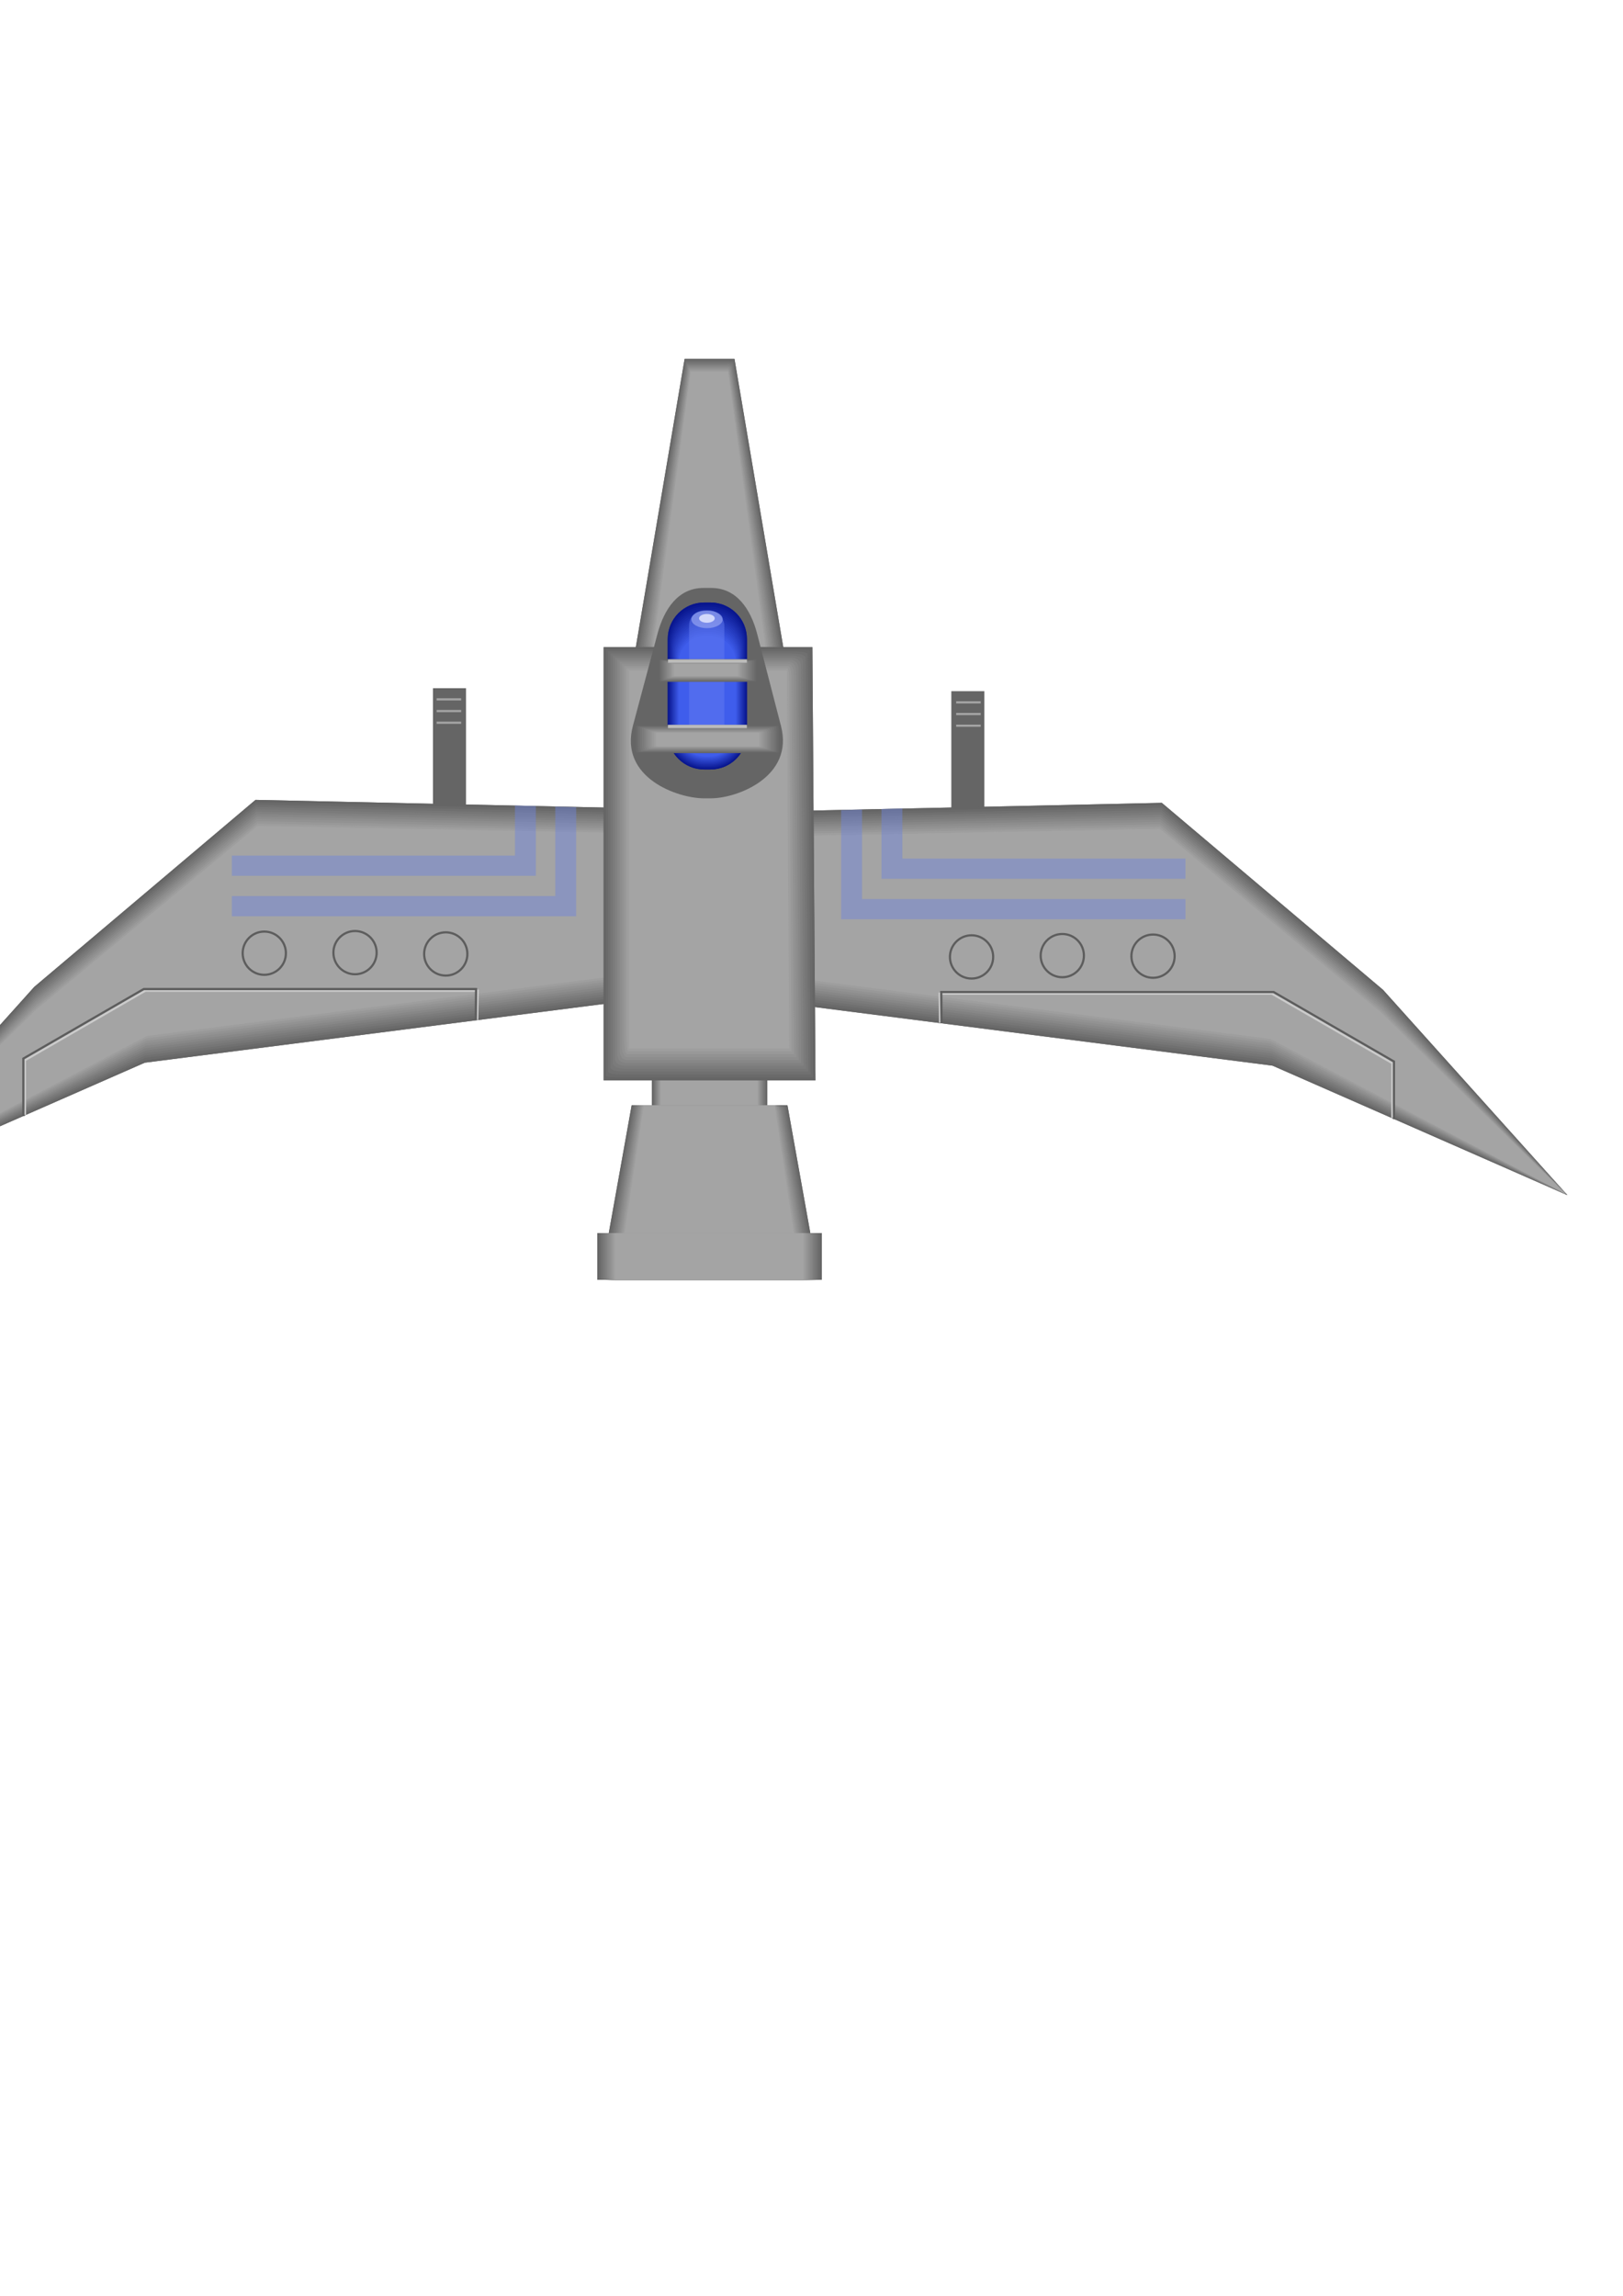 <?xml version="1.0" encoding="UTF-8" standalone="no"?>
<!-- Created with Inkscape (http://www.inkscape.org/) -->

<svg
   xmlns:dc="http://purl.org/dc/elements/1.1/"
   xmlns:cc="http://creativecommons.org/ns#"
   xmlns:rdf="http://www.w3.org/1999/02/22-rdf-syntax-ns#"
   xmlns:svg="http://www.w3.org/2000/svg"
   xmlns="http://www.w3.org/2000/svg"
   xmlns:sodipodi="http://sodipodi.sourceforge.net/DTD/sodipodi-0.dtd"
   xmlns:inkscape="http://www.inkscape.org/namespaces/inkscape"
   width="210mm"
   height="297mm"
   viewBox="0 0 744.094 1052.362"
   id="svg2"
   version="1.1"
   inkscape:version="0.91 r13725"
   sodipodi:docname="Swallow.svg">
  <sodipodi:namedview
     id="base"
     pagecolor="#ffffff"
     bordercolor="#666666"
     borderopacity="1.0"
     inkscape:pageopacity="0.0"
     inkscape:pageshadow="2"
     inkscape:zoom="0.7"
     inkscape:cx="762.92523"
     inkscape:cy="482.22703"
     inkscape:document-units="px"
     inkscape:current-layer="layer1"
     showgrid="false"
     inkscape:window-width="1920"
     inkscape:window-height="1017"
     inkscape:window-x="-8"
     inkscape:window-y="-8"
     inkscape:window-maximized="1" />
  <defs
     id="defs4" />
  <g
     id="layer1"
     inkscape:groupmode="layer"
     inkscape:label="Ebene 1">
    <rect
       style="fill:#656565;fill-opacity:1;stroke:none;stroke-width:1;stroke-miterlimit:4;stroke-dasharray:none;stroke-dashoffset:0;stroke-opacity:1"
       id="rect4239-6"
       width="15.152"
       height="90.914"
       x="-451.3"
       y="316.819"
       ry="0"
       transform="scale(-1,1)" />
    <path
       sodipodi:nodetypes="ccccccc"
       inkscape:connector-curvature="0"
       id="rect4142-2"
       d="m 532.652,368.011 -194.286,4.286 -4.286,84.286 249.334,31.901 135.157,59.331 -84.492,-94.09 z"
       style="fill:#656565;fill-opacity:1;stroke:none;stroke-width:1.875;stroke-miterlimit:4;stroke-dasharray:none;stroke-opacity:1" />
    <g
       transform="matrix(-1,0,0,1,649.795,1.363)"
       id="g5385-6">
      <path
         inkscape:connector-curvature="0"
         id="path5387-7"
         d="m 117.143,366.648 c 0,0 194.286,4.286 194.286,4.286 0,0 4.286,84.286 4.286,84.286 0,0 -249.334,31.901 -249.334,31.901 0,0 -135.157,59.331 -135.157,59.331 0,0 84.492,-94.09 84.492,-94.09 0,0 101.429,-85.714 101.429,-85.714"
         style="opacity:1;fill:#656565;fill-opacity:1;stroke:none;stroke-width:1.875;stroke-miterlimit:4;stroke-dasharray:none;stroke-opacity:1" />
      <path
         inkscape:connector-curvature="0"
         id="path5389-5"
         d="m 117.228,367.735 c 0,0 194.286,4.24 194.286,4.24 0,0 4.286,82.128 4.286,82.128 0,0 -249.334,31.901 -249.334,31.901 0,0 -135.157,60.387 -135.157,60.387 0,0 84.492,-93.079 84.492,-93.079 0,0 101.429,-85.577 101.429,-85.577"
         style="opacity:1;fill:#6a6a6a;fill-opacity:1;stroke:none;stroke-width:1.875;stroke-miterlimit:4;stroke-dasharray:none;stroke-opacity:1" />
      <path
         inkscape:connector-curvature="0"
         id="path5391-1"
         d="m 117.312,368.822 c 0,0 194.286,4.194 194.286,4.194 0,0 4.286,79.97 4.286,79.97 0,0 -249.334,31.901 -249.334,31.901 0,0 -135.157,61.443 -135.157,61.443 0,0 84.492,-92.069 84.492,-92.069 0,0 101.429,-85.439 101.429,-85.439"
         style="opacity:1;fill:#707070;fill-opacity:1;stroke:none;stroke-width:1.875;stroke-miterlimit:4;stroke-dasharray:none;stroke-opacity:1" />
      <path
         inkscape:connector-curvature="0"
         id="path5393-4"
         d="m 117.397,369.91 c 0,0 194.286,4.148 194.286,4.148 0,0 4.286,77.812 4.286,77.812 0,0 -249.334,31.901 -249.334,31.901 0,0 -135.157,62.499 -135.157,62.499 0,0 84.492,-91.059 84.492,-91.059 0,0 101.429,-85.301 101.429,-85.301"
         style="opacity:1;fill:#767676;fill-opacity:1;stroke:none;stroke-width:1.875;stroke-miterlimit:4;stroke-dasharray:none;stroke-opacity:1" />
      <path
         inkscape:connector-curvature="0"
         id="path5395-6"
         d="m 117.481,370.997 c 0,0 194.286,4.102 194.286,4.102 0,0 4.286,75.654 4.286,75.654 0,0 -249.334,31.901 -249.334,31.901 0,0 -135.157,63.555 -135.157,63.555 0,0 84.492,-90.049 84.492,-90.049 0,0 101.429,-85.163 101.429,-85.163"
         style="opacity:1;fill:#7b7b7b;fill-opacity:1;stroke:none;stroke-width:1.875;stroke-miterlimit:4;stroke-dasharray:none;stroke-opacity:1" />
      <path
         inkscape:connector-curvature="0"
         id="path5397-7"
         d="m 117.566,372.084 c 0,0 194.286,4.056 194.286,4.056 0,0 4.286,73.495 4.286,73.495 0,0 -249.334,31.901 -249.334,31.901 0,0 -135.157,64.611 -135.157,64.611 0,0 84.492,-89.039 84.492,-89.039 0,0 101.429,-85.026 101.429,-85.026"
         style="opacity:1;fill:#818181;fill-opacity:1;stroke:none;stroke-width:1.875;stroke-miterlimit:4;stroke-dasharray:none;stroke-opacity:1" />
      <path
         inkscape:connector-curvature="0"
         id="path5399-7"
         d="m 117.651,373.171 c 0,0 194.286,4.01 194.286,4.01 0,0 4.286,71.337 4.286,71.337 0,0 -249.334,31.901 -249.334,31.901 0,0 -135.157,65.668 -135.157,65.668 0,0 84.492,-88.029 84.492,-88.029 0,0 101.429,-84.888 101.429,-84.888"
         style="opacity:1;fill:#878787;fill-opacity:1;stroke:none;stroke-width:1.875;stroke-miterlimit:4;stroke-dasharray:none;stroke-opacity:1" />
      <path
         inkscape:connector-curvature="0"
         id="path5401-2"
         d="m 117.735,374.259 c 0,0 194.286,3.964 194.286,3.964 0,0 4.286,69.179 4.286,69.179 0,0 -249.334,31.901 -249.334,31.901 0,0 -135.157,66.724 -135.157,66.724 0,0 84.492,-87.019 84.492,-87.019 0,0 101.429,-84.75 101.429,-84.75"
         style="opacity:1;fill:#8d8d8d;fill-opacity:1;stroke:none;stroke-width:1.875;stroke-miterlimit:4;stroke-dasharray:none;stroke-opacity:1" />
      <path
         inkscape:connector-curvature="0"
         id="path5403-6"
         d="m 117.82,375.346 c 0,0 194.286,3.918 194.286,3.918 0,0 4.286,67.021 4.286,67.021 0,0 -249.334,31.901 -249.334,31.901 0,0 -135.157,67.78 -135.157,67.78 0,0 84.492,-86.008 84.492,-86.008 0,0 101.429,-84.612 101.429,-84.612"
         style="opacity:1;fill:#929292;fill-opacity:1;stroke:none;stroke-width:1.875;stroke-miterlimit:4;stroke-dasharray:none;stroke-opacity:1" />
      <path
         inkscape:connector-curvature="0"
         id="path5405-4"
         d="m 117.905,376.433 c 0,0 194.286,3.872 194.286,3.872 0,0 4.286,64.863 4.286,64.863 0,0 -249.334,31.901 -249.334,31.901 0,0 -135.157,68.836 -135.157,68.836 0,0 84.492,-84.998 84.492,-84.998 0,0 101.429,-84.475 101.429,-84.475"
         style="opacity:1;fill:#989898;fill-opacity:1;stroke:none;stroke-width:1.875;stroke-miterlimit:4;stroke-dasharray:none;stroke-opacity:1" />
      <path
         inkscape:connector-curvature="0"
         id="path5407-4"
         d="m 117.989,377.521 c 0,0 194.286,3.827 194.286,3.827 0,0 4.286,62.705 4.286,62.705 0,0 -249.334,31.901 -249.334,31.901 0,0 -135.157,69.892 -135.157,69.892 0,0 84.492,-83.988 84.492,-83.988 0,0 101.429,-84.337 101.429,-84.337"
         style="opacity:1;fill:#9e9e9e;fill-opacity:1;stroke:none;stroke-width:1.875;stroke-miterlimit:4;stroke-dasharray:none;stroke-opacity:1" />
      <path
         inkscape:connector-curvature="0"
         id="path5409-0"
         d="m 118.074,378.608 c 0,0 194.286,3.781 194.286,3.781 0,0 4.286,60.547 4.286,60.547 0,0 -249.334,31.901 -249.334,31.901 0,0 -135.157,70.948 -135.157,70.948 0,0 84.492,-82.978 84.492,-82.978 0,0 101.429,-84.199 101.429,-84.199"
         style="opacity:1;fill:#a4a4a4;fill-opacity:1;stroke:none;stroke-width:1.875;stroke-miterlimit:4;stroke-dasharray:none;stroke-opacity:1" />
    </g>
    <path
       sodipodi:nodetypes="ccccccc"
       inkscape:connector-curvature="0"
       id="rect4142-6-9"
       d="m 531.721,379.971 -194.286,3.781 -4.286,60.547 249.334,31.901 135.157,70.948 -84.492,-82.978 z"
       style="fill:#a4a4a4;fill-opacity:1;stroke:none;stroke-width:1.875;stroke-miterlimit:4;stroke-dasharray:none;stroke-opacity:1" />
    <path
       style="fill:none;fill-rule:evenodd;stroke:#cbcbcb;stroke-width:1px;stroke-linecap:butt;stroke-linejoin:miter;stroke-opacity:1"
       d="m 638.346,512.38 0,-25.04 -55.168,-31.851 -152.381,0 0.183,13.343"
       id="path5435-8-3"
       inkscape:connector-curvature="0"
       sodipodi:nodetypes="ccccc" />
    <path
       style="fill:none;fill-rule:evenodd;stroke:#5d5d5d;stroke-width:1px;stroke-linecap:butt;stroke-linejoin:miter;stroke-opacity:1"
       d="m 639.081,513.011 0,-26.429 -55.168,-31.851 -152.374,0 0.112,14.205"
       id="path5435-1"
       inkscape:connector-curvature="0"
       sodipodi:nodetypes="ccccc" />
    <path
       style="fill:#6f85d9;fill-opacity:0.479;stroke:none;stroke-width:1;stroke-miterlimit:4;stroke-dasharray:none;stroke-opacity:1"
       d="m 395.21,371.097 -9.57,0.253 0,50.02 157.859,0 0,-9.268 -148.289,0 z"
       id="rect5458-1"
       inkscape:connector-curvature="0"
       sodipodi:nodetypes="ccccccc" />
    <path
       style="fill:#6f85d9;fill-opacity:0.479;stroke:none;stroke-width:1;stroke-miterlimit:4;stroke-dasharray:none;stroke-opacity:1"
       d="m 413.694,370.58 -9.57,0.253 0,31.985 139.375,0 0,-9.268 -129.805,0 z"
       id="rect5458-5-2"
       inkscape:connector-curvature="0"
       sodipodi:nodetypes="ccccccc" />
    <circle
       style="fill:none;fill-opacity:1;stroke:#5d5d5d;stroke-width:1;stroke-miterlimit:4;stroke-dasharray:none;stroke-opacity:1"
       id="path5476-4-3"
       cx="-445.428"
       cy="438.636"
       r="9.911"
       transform="scale(-1,1)" />
    <circle
       style="fill:none;fill-opacity:1;stroke:#5d5d5d;stroke-width:1;stroke-miterlimit:4;stroke-dasharray:none;stroke-opacity:1"
       id="path5476-4-6-6"
       cx="-487.029"
       cy="438.038"
       r="9.911"
       transform="scale(-1,1)" />
    <circle
       style="fill:none;fill-opacity:1;stroke:#5d5d5d;stroke-width:1;stroke-miterlimit:4;stroke-dasharray:none;stroke-opacity:1"
       id="path5476-4-1-3"
       cx="-528.63"
       cy="438.29"
       r="9.911"
       transform="scale(-1,1)" />
    <path
       id="path4247-38"
       style="fill:none;fill-rule:evenodd;stroke:#a4a4a4;stroke-width:1px;stroke-linecap:butt;stroke-linejoin:miter;stroke-opacity:1"
       d="m 449.616,332.654 -11.25,0 11.25,0 z"
       inkscape:connector-curvature="0" />
    <path
       inkscape:connector-curvature="0"
       id="path4247-3-5"
       style="fill:none;fill-rule:evenodd;stroke:#a4a4a4;stroke-width:1px;stroke-linecap:butt;stroke-linejoin:miter;stroke-opacity:1"
       d="m 449.616,327.297 -11.25,0 11.25,0 z" />
    <path
       inkscape:connector-curvature="0"
       id="path4247-3-9-4"
       style="fill:none;fill-rule:evenodd;stroke:#a4a4a4;stroke-width:1px;stroke-linecap:butt;stroke-linejoin:miter;stroke-opacity:1"
       d="m 449.616,321.94 -11.25,0 11.25,0 z" />
    <path
       style="fill:#656565;fill-opacity:1;stroke:none;stroke-width:1.875;stroke-miterlimit:4;stroke-dasharray:none;stroke-opacity:1"
       d="m 298.877,488.076 52.857,0 0,21.429 -52.857,0 z"
       id="rect4166"
       inkscape:connector-curvature="0" />
    <path
       style="fill:#a4a4a4;fill-opacity:1;stroke:none;stroke-width:1.875;stroke-miterlimit:4;stroke-dasharray:none;stroke-opacity:1"
       d="m 302.932,488.151 44.422,0 0,21.429 -44.422,0 z"
       id="rect4166-2"
       inkscape:connector-curvature="0" />
    <g
       id="g5334">
      <path
         id="path5336"
         d="M298.877 488.076C298.877 488.076 338.147 488.076 348.99 488.076C350.727 488.076 351.734 488.076 351.734 488.076C351.734 488.076 351.734 509.505 351.734 509.505C351.734 509.505 351.734 509.505 351.734 509.505C351.556 509.505 312.443 509.505 301.623 509.505C299.885 509.505 298.877 509.505 298.877 509.505C298.877 509.505 298.877 488.076 298.877 488.076"
         style="opacity:1.0;stroke-opacity:1;fill-opacity:1.0;stroke:none;stroke-dasharray:none;stroke-miterlimit:4;stroke-width:1.875;fill:#656565" />
      <path
         id="path5338"
         d="M299.246 488.083C299.246 488.083 338.984 488.083 348.841 488.083C350.42 488.083 351.336 488.169 351.336 488.304C351.336 488.815 351.336 509.512 351.336 509.512C351.336 509.512 351.336 509.512 351.335 509.512C351.174 509.512 311.579 509.512 301.742 509.512C300.162 509.512 299.246 509.426 299.246 509.291C299.246 508.78 299.246 488.083 299.246 488.083"
         style="opacity:1.0;stroke-opacity:1;fill-opacity:1.0;stroke:none;stroke-dasharray:none;stroke-miterlimit:4;stroke-width:1.875;fill:#6a6a6a" />
      <path
         id="path5340"
         d="M299.614 488.09C299.614 488.09 339.821 488.09 348.692 488.09C350.113 488.09 350.938 488.262 350.938 488.532C350.938 489.553 350.938 509.519 350.938 509.519C350.938 509.519 350.938 509.519 350.937 509.519C350.792 509.519 310.714 509.519 301.861 509.519C300.439 509.519 299.614 509.347 299.614 509.076C299.614 508.055 299.614 488.09 299.614 488.09"
         style="opacity:1.0;stroke-opacity:1;fill-opacity:1.0;stroke:none;stroke-dasharray:none;stroke-miterlimit:4;stroke-width:1.875;fill:#707070" />
      <path
         id="path5342"
         d="M299.983 488.097C299.983 488.097 340.658 488.097 348.544 488.097C349.807 488.097 350.54 488.354 350.54 488.761C350.54 490.292 350.54 509.525 350.54 509.525C350.54 509.525 350.539 509.525 350.539 509.525C350.41 509.525 309.849 509.525 301.98 509.525C300.716 509.525 299.983 509.268 299.983 508.862C299.983 507.331 299.983 488.097 299.983 488.097"
         style="opacity:1.0;stroke-opacity:1;fill-opacity:1.0;stroke:none;stroke-dasharray:none;stroke-miterlimit:4;stroke-width:1.875;fill:#767676" />
      <path
         id="path5344"
         d="M300.352 488.104C300.352 488.104 341.495 488.104 348.395 488.104C349.5 488.104 350.141 488.447 350.141 488.989C350.141 491.03 350.141 509.532 350.141 509.532C350.141 509.532 350.141 509.532 350.141 509.532C350.028 509.532 308.985 509.532 302.099 509.532C300.993 509.532 300.352 509.189 300.352 508.647C300.352 506.606 300.352 488.104 300.352 488.104"
         style="opacity:1.0;stroke-opacity:1;fill-opacity:1.0;stroke:none;stroke-dasharray:none;stroke-miterlimit:4;stroke-width:1.875;fill:#7b7b7b" />
      <path
         id="path5346"
         d="M300.72 488.11C300.72 488.11 342.332 488.11 348.246 488.11C349.194 488.11 349.743 488.539 349.743 489.217C349.743 491.768 349.743 509.539 349.743 509.539C349.743 509.539 349.743 509.539 349.743 509.539C349.646 509.539 308.12 509.539 302.218 509.539C301.27 509.539 300.72 509.11 300.72 508.433C300.72 505.881 300.72 488.11 300.72 488.11"
         style="opacity:1.0;stroke-opacity:1;fill-opacity:1.0;stroke:none;stroke-dasharray:none;stroke-miterlimit:4;stroke-width:1.875;fill:#818181" />
      <path
         id="path5348"
         d="M301.089 488.117C301.089 488.117 343.169 488.117 348.097 488.117C348.887 488.117 349.345 488.632 349.345 489.445C349.345 492.507 349.345 509.546 349.345 509.546C349.345 509.546 349.345 509.546 349.345 509.546C349.264 509.546 307.255 509.546 302.337 509.546C301.547 509.546 301.089 509.031 301.089 508.219C301.089 505.156 301.089 488.117 301.089 488.117"
         style="opacity:1.0;stroke-opacity:1;fill-opacity:1.0;stroke:none;stroke-dasharray:none;stroke-miterlimit:4;stroke-width:1.875;fill:#878787" />
      <path
         id="path5350"
         d="M301.458 488.124C301.458 488.124 344.006 488.124 347.949 488.124C348.58 488.124 348.947 488.724 348.947 489.673C348.947 493.245 348.947 509.553 348.947 509.553C348.947 509.553 348.947 509.553 348.946 509.553C348.882 509.553 306.391 509.553 302.456 509.553C301.824 509.553 301.458 508.953 301.458 508.004C301.458 504.431 301.458 488.124 301.458 488.124"
         style="opacity:1.0;stroke-opacity:1;fill-opacity:1.0;stroke:none;stroke-dasharray:none;stroke-miterlimit:4;stroke-width:1.875;fill:#8d8d8d" />
      <path
         id="path5352"
         d="M301.826 488.131C301.826 488.131 344.843 488.131 347.8 488.131C348.274 488.131 348.548 488.817 348.548 489.901C348.548 493.984 348.548 509.559 348.548 509.559C348.548 509.559 348.548 509.559 348.548 509.559C348.5 509.559 305.526 509.559 302.575 509.559C302.101 509.559 301.826 508.874 301.826 507.79C301.826 503.707 301.826 488.131 301.826 488.131"
         style="opacity:1.0;stroke-opacity:1;fill-opacity:1.0;stroke:none;stroke-dasharray:none;stroke-miterlimit:4;stroke-width:1.875;fill:#929292" />
      <path
         id="path5354"
         d="M302.195 488.138C302.195 488.138 345.68 488.138 347.651 488.138C347.967 488.138 348.15 488.909 348.15 490.129C348.15 494.722 348.15 509.566 348.15 509.566C348.15 509.566 348.15 509.566 348.15 509.566C348.118 509.566 304.661 509.566 302.694 509.566C302.378 509.566 302.195 508.795 302.195 507.575C302.195 502.982 302.195 488.138 302.195 488.138"
         style="opacity:1.0;stroke-opacity:1;fill-opacity:1.0;stroke:none;stroke-dasharray:none;stroke-miterlimit:4;stroke-width:1.875;fill:#989898" />
      <path
         id="path5356"
         d="M302.563 488.144C302.563 488.144 346.517 488.144 347.502 488.144C347.66 488.144 347.752 489.002 347.752 490.357C347.752 495.46 347.752 509.573 347.752 509.573C347.752 509.573 347.752 509.573 347.752 509.573C347.736 509.573 303.797 509.573 302.813 509.573C302.655 509.573 302.563 508.716 302.563 507.361C302.563 502.257 302.563 488.144 302.563 488.144"
         style="opacity:1.0;stroke-opacity:1;fill-opacity:1.0;stroke:none;stroke-dasharray:none;stroke-miterlimit:4;stroke-width:1.875;fill:#9e9e9e" />
      <path
         id="path5358"
         d="M302.932 488.151C302.932 488.151 347.354 488.151 347.354 488.151C347.354 488.151 347.354 489.094 347.354 490.585C347.354 496.199 347.354 509.58 347.354 509.58C347.354 509.58 347.354 509.58 347.354 509.58C347.354 509.58 302.932 509.58 302.932 509.58C302.932 509.58 302.932 508.637 302.932 507.146C302.932 501.532 302.932 488.151 302.932 488.151"
         style="opacity:1.0;stroke-opacity:1;fill-opacity:1.0;stroke:none;stroke-dasharray:none;stroke-miterlimit:4;stroke-width:1.875;fill:#a4a4a4" />
    </g>
    <path
       sodipodi:nodetypes="ccccc"
       inkscape:connector-curvature="0"
       id="rect4168"
       d="m 289.591,506.648 71.429,0 11,61.429 -93.429,0 z"
       style="fill:#656565;fill-opacity:1;stroke:none;stroke-width:1.875;stroke-miterlimit:4;stroke-dasharray:none;stroke-opacity:1" />
    <path
       style="fill:#656565;fill-opacity:1;stroke:none;stroke-width:1.875;stroke-miterlimit:4;stroke-dasharray:none;stroke-opacity:1"
       d="m 273.877,565.219 102.857,0 0,21.429 -102.857,0 z"
       id="rect4170"
       inkscape:connector-curvature="0" />
    <path
       sodipodi:nodetypes="ccccc"
       inkscape:connector-curvature="0"
       id="rect4168-1"
       d="m 295.128,506.723 60.029,0 9.245,61.429 -78.518,0 z"
       style="fill:#a4a4a4;fill-opacity:1;stroke:none;stroke-width:1.875;stroke-miterlimit:4;stroke-dasharray:none;stroke-opacity:1" />
    <path
       style="fill:#a4a4a4;fill-opacity:1;stroke:none;stroke-width:1.875;stroke-miterlimit:4;stroke-dasharray:none;stroke-opacity:1"
       d="m 281.922,565.294 86.442,0 0,21.429 -86.442,0 z"
       id="rect4170-7"
       inkscape:connector-curvature="0" />
    <path
       sodipodi:nodetypes="ccccc"
       inkscape:connector-curvature="0"
       id="rect4163-3"
       d="m 316.628,170.398 17.164,0 17.164,126.071 -51.491,0 z"
       style="fill:#a4a4a4;fill-opacity:1;stroke:none;stroke-width:1.875;stroke-miterlimit:4;stroke-dasharray:none;stroke-opacity:1" />
    <path
       sodipodi:nodetypes="ccccc"
       inkscape:connector-curvature="0"
       id="rect4163"
       d="m 313.877,164.505 22.857,0 22.857,135 -68.571,0 z"
       style="fill:#656565;fill-opacity:1;stroke:none;stroke-width:1.875;stroke-miterlimit:4;stroke-dasharray:none;stroke-opacity:1" />
    <g
       id="g4404">
      <path
         style="opacity:1.0;stroke-opacity:1;fill-opacity:1.0;stroke:none;stroke-dasharray:none;stroke-miterlimit:4;stroke-width:1.875;fill:#656565"
         d="M313.877 164.505C313.877 164.505 326.892 164.505 333.28 164.505C335.358 164.505 336.734 164.505 336.734 164.505C336.734 164.505 359.591 299.505 359.591 299.505C359.591 299.505 358.325 299.505 356.137 299.505C345.387 299.505 312.387 299.505 297.928 299.505C293.67 299.505 291.02 299.505 291.02 299.505C291.02 299.505 313.877 164.505 313.877 164.505"
         id="path4406" />
      <path
         style="opacity:1.0;stroke-opacity:1;fill-opacity:1.0;stroke:none;stroke-dasharray:none;stroke-miterlimit:4;stroke-width:1.875;fill:#6a6a6a"
         d="M314.127 165.041C314.127 165.041 327.519 165.041 333.326 165.041C335.215 165.041 336.48 165.139 336.504 165.316C336.718 166.883 358.556 297.387 358.769 298.954C358.793 299.131 357.655 299.229 355.666 299.229C345.893 299.229 311.212 299.229 298.068 299.229C294.197 299.229 291.815 299.028 291.863 298.678C292.174 296.392 314.127 165.041 314.127 165.041"
         id="path4408" />
      <path
         style="opacity:1.0;stroke-opacity:1;fill-opacity:1.0;stroke:none;stroke-dasharray:none;stroke-miterlimit:4;stroke-width:1.875;fill:#707070"
         d="M314.377 165.576C314.377 165.576 328.146 165.576 333.373 165.576C335.073 165.576 336.226 165.772 336.274 166.127C336.701 169.261 357.52 295.269 357.946 298.402C357.995 298.758 356.985 298.953 355.195 298.953C346.399 298.953 310.038 298.953 298.208 298.953C294.724 298.953 292.61 298.55 292.705 297.852C293.328 293.28 314.377 165.576 314.377 165.576"
         id="path4410" />
      <path
         style="opacity:1.0;stroke-opacity:1;fill-opacity:1.0;stroke:none;stroke-dasharray:none;stroke-miterlimit:4;stroke-width:1.875;fill:#767676"
         d="M314.627 166.112C314.627 166.112 328.774 166.112 333.419 166.112C334.93 166.112 335.972 166.406 336.044 166.938C336.684 171.639 356.484 293.151 357.124 297.851C357.196 298.384 356.315 298.677 354.724 298.677C346.905 298.677 308.863 298.677 298.347 298.677C295.25 298.677 293.405 298.073 293.548 297.025C294.482 290.167 314.627 166.112 314.627 166.112"
         id="path4412" />
      <path
         style="opacity:1.0;stroke-opacity:1;fill-opacity:1.0;stroke:none;stroke-dasharray:none;stroke-miterlimit:4;stroke-width:1.875;fill:#7b7b7b"
         d="M314.877 166.648C314.877 166.648 329.401 166.648 333.466 166.648C334.788 166.648 335.718 167.039 335.814 167.749C336.667 174.016 355.448 291.033 356.301 297.3C356.398 298.01 355.645 298.401 354.253 298.401C347.412 298.401 307.688 298.401 298.487 298.401C295.777 298.401 294.2 297.596 294.39 296.199C295.635 287.054 314.877 166.648 314.877 166.648"
         id="path4414" />
      <path
         style="opacity:1.0;stroke-opacity:1;fill-opacity:1.0;stroke:none;stroke-dasharray:none;stroke-miterlimit:4;stroke-width:1.875;fill:#818181"
         d="M315.128 167.184C315.128 167.184 330.028 167.184 333.513 167.184C334.646 167.184 335.463 167.673 335.584 168.56C336.651 176.394 354.412 288.915 355.479 296.749C355.599 297.636 354.975 298.125 353.782 298.125C347.918 298.125 306.513 298.125 298.627 298.125C296.304 298.125 294.995 297.119 295.233 295.372C296.789 283.942 315.128 167.184 315.128 167.184"
         id="path4416" />
      <path
         style="opacity:1.0;stroke-opacity:1;fill-opacity:1.0;stroke:none;stroke-dasharray:none;stroke-miterlimit:4;stroke-width:1.875;fill:#878787"
         d="M315.378 167.719C315.378 167.719 330.655 167.719 333.559 167.719C334.503 167.719 335.209 168.306 335.354 169.371C336.634 178.772 353.376 286.797 354.656 296.197C354.801 297.262 354.305 297.849 353.311 297.849C348.424 297.849 305.338 297.849 298.766 297.849C296.831 297.849 295.79 296.641 296.076 294.546C297.943 280.829 315.378 167.719 315.378 167.719"
         id="path4418" />
      <path
         style="opacity:1.0;stroke-opacity:1;fill-opacity:1.0;stroke:none;stroke-dasharray:none;stroke-miterlimit:4;stroke-width:1.875;fill:#8d8d8d"
         d="M315.628 168.255C315.628 168.255 331.283 168.255 333.606 168.255C334.361 168.255 334.955 168.94 335.124 170.182C336.617 181.15 352.34 284.679 353.833 295.646C354.003 296.889 353.635 297.573 352.84 297.573C348.93 297.573 304.164 297.573 298.906 297.573C297.357 297.573 296.585 296.164 296.918 293.719C299.097 277.716 315.628 168.255 315.628 168.255"
         id="path4420" />
      <path
         style="opacity:1.0;stroke-opacity:1;fill-opacity:1.0;stroke:none;stroke-dasharray:none;stroke-miterlimit:4;stroke-width:1.875;fill:#929292"
         d="M315.878 168.791C315.878 168.791 331.91 168.791 333.652 168.791C334.219 168.791 334.701 169.573 334.894 170.993C336.601 183.528 351.304 282.561 353.011 295.095C353.204 296.515 352.965 297.297 352.369 297.297C349.437 297.297 302.989 297.297 299.045 297.297C297.884 297.297 297.381 295.687 297.761 292.892C300.251 274.604 315.878 168.791 315.878 168.791"
         id="path4422" />
      <path
         style="opacity:1.0;stroke-opacity:1;fill-opacity:1.0;stroke:none;stroke-dasharray:none;stroke-miterlimit:4;stroke-width:1.875;fill:#989898"
         d="M316.128 169.326C316.128 169.326 332.537 169.326 333.699 169.326C334.076 169.326 334.447 170.207 334.664 171.805C336.584 185.906 350.269 280.443 352.188 294.543C352.406 296.141 352.295 297.021 351.898 297.021C349.943 297.021 301.814 297.021 299.185 297.021C298.411 297.021 298.176 295.209 298.604 292.066C301.405 271.491 316.128 169.326 316.128 169.326"
         id="path4424" />
      <path
         style="opacity:1.0;stroke-opacity:1;fill-opacity:1.0;stroke:none;stroke-dasharray:none;stroke-miterlimit:4;stroke-width:1.875;fill:#9e9e9e"
         d="M316.378 169.862C316.378 169.862 333.165 169.862 333.745 169.862C333.934 169.862 334.192 170.84 334.434 172.616C336.567 188.284 349.233 278.324 351.366 293.992C351.607 295.767 351.625 296.745 351.427 296.745C350.449 296.745 300.639 296.745 299.325 296.745C298.938 296.745 298.971 294.732 299.446 291.239C302.559 268.378 316.378 169.862 316.378 169.862"
         id="path4426" />
      <path
         style="opacity:1.0;stroke-opacity:1;fill-opacity:1.0;stroke:none;stroke-dasharray:none;stroke-miterlimit:4;stroke-width:1.875;fill:#a4a4a4"
         d="M316.628 170.398C316.628 170.398 333.792 170.398 333.792 170.398C333.792 170.398 333.938 171.474 334.204 173.427C336.551 190.661 348.197 276.206 350.543 293.441C350.809 295.394 350.956 296.469 350.956 296.469C350.956 296.469 299.464 296.469 299.464 296.469C299.464 296.469 299.766 294.255 300.289 290.413C303.712 265.265 316.628 170.398 316.628 170.398"
         id="path4428" />
    </g>
    <rect
       style="fill:#656565;fill-opacity:1;stroke:none;stroke-width:1;stroke-miterlimit:4;stroke-dasharray:none;stroke-dashoffset:0;stroke-opacity:1"
       id="rect4239"
       width="15.152"
       height="90.914"
       x="198.495"
       y="315.456"
       ry="0" />
    <path
       sodipodi:nodetypes="ccccccc"
       inkscape:connector-curvature="0"
       id="rect4142"
       d="m 117.143,366.648 194.286,4.286 4.286,84.286 -249.334,31.901 -135.157,59.331 84.492,-94.09 z"
       style="fill:#656565;fill-opacity:1;stroke:none;stroke-width:1.875;stroke-miterlimit:4;stroke-dasharray:none;stroke-opacity:1" />
    <g
       id="g5385">
      <path
         id="path5387"
         d="M117.143 366.648C117.143 366.648 311.429 370.934 311.429 370.934C311.429 370.934 315.714 455.219 315.714 455.219C315.714 455.219 66.38 487.121 66.38 487.121C66.38 487.121 -68.777 546.452 -68.777 546.452C-68.777 546.452 15.714 452.362 15.714 452.362C15.714 452.362 117.143 366.648 117.143 366.648"
         style="opacity:1.0;stroke-opacity:1;fill-opacity:1.0;stroke:none;stroke-dasharray:none;stroke-miterlimit:4;stroke-width:1.875;fill:#656565" />
      <path
         id="path5389"
         d="M117.228 367.735C117.228 367.735 311.513 371.975 311.513 371.975C311.513 371.975 315.799 454.103 315.799 454.103C315.799 454.103 66.464 486.004 66.464 486.004C66.464 486.004 -68.693 546.391 -68.693 546.391C-68.693 546.391 15.799 453.312 15.799 453.312C15.799 453.312 117.228 367.735 117.228 367.735"
         style="opacity:1.0;stroke-opacity:1;fill-opacity:1.0;stroke:none;stroke-dasharray:none;stroke-miterlimit:4;stroke-width:1.875;fill:#6a6a6a" />
      <path
         id="path5391"
         d="M117.312 368.822C117.312 368.822 311.598 373.016 311.598 373.016C311.598 373.016 315.884 452.986 315.884 452.986C315.884 452.986 66.549 484.887 66.549 484.887C66.549 484.887 -68.608 546.331 -68.608 546.331C-68.608 546.331 15.884 454.261 15.884 454.261C15.884 454.261 117.312 368.822 117.312 368.822"
         style="opacity:1.0;stroke-opacity:1;fill-opacity:1.0;stroke:none;stroke-dasharray:none;stroke-miterlimit:4;stroke-width:1.875;fill:#707070" />
      <path
         id="path5393"
         d="M117.397 369.91C117.397 369.91 311.683 374.058 311.683 374.058C311.683 374.058 315.968 451.869 315.968 451.869C315.968 451.869 66.634 483.771 66.634 483.771C66.634 483.771 -68.523 546.27 -68.523 546.27C-68.523 546.27 15.968 455.211 15.968 455.211C15.968 455.211 117.397 369.91 117.397 369.91"
         style="opacity:1.0;stroke-opacity:1;fill-opacity:1.0;stroke:none;stroke-dasharray:none;stroke-miterlimit:4;stroke-width:1.875;fill:#767676" />
      <path
         id="path5395"
         d="M117.481 370.997C117.481 370.997 311.767 375.099 311.767 375.099C311.767 375.099 316.053 450.753 316.053 450.753C316.053 450.753 66.718 482.654 66.718 482.654C66.718 482.654 -68.439 546.209 -68.439 546.209C-68.439 546.209 16.053 456.16 16.053 456.16C16.053 456.16 117.481 370.997 117.481 370.997"
         style="opacity:1.0;stroke-opacity:1;fill-opacity:1.0;stroke:none;stroke-dasharray:none;stroke-miterlimit:4;stroke-width:1.875;fill:#7b7b7b" />
      <path
         id="path5397"
         d="M117.566 372.084C117.566 372.084 311.852 376.14 311.852 376.14C311.852 376.14 316.138 449.636 316.138 449.636C316.138 449.636 66.803 481.537 66.803 481.537C66.803 481.537 -68.354 546.149 -68.354 546.149C-68.354 546.149 16.137 457.11 16.137 457.11C16.137 457.11 117.566 372.084 117.566 372.084"
         style="opacity:1.0;stroke-opacity:1;fill-opacity:1.0;stroke:none;stroke-dasharray:none;stroke-miterlimit:4;stroke-width:1.875;fill:#818181" />
      <path
         id="path5399"
         d="M117.651 373.172C117.651 373.172 311.936 377.182 311.936 377.182C311.936 377.182 316.222 448.519 316.222 448.519C316.222 448.519 66.888 480.42 66.888 480.42C66.888 480.42 -68.269 546.088 -68.269 546.088C-68.269 546.088 16.222 458.059 16.222 458.059C16.222 458.059 117.651 373.172 117.651 373.172"
         style="opacity:1.0;stroke-opacity:1;fill-opacity:1.0;stroke:none;stroke-dasharray:none;stroke-miterlimit:4;stroke-width:1.875;fill:#878787" />
      <path
         id="path5401"
         d="M117.735 374.259C117.735 374.259 312.021 378.223 312.021 378.223C312.021 378.223 316.307 447.402 316.307 447.402C316.307 447.402 66.972 479.304 66.972 479.304C66.972 479.304 -68.185 546.027 -68.185 546.027C-68.185 546.027 16.307 459.009 16.307 459.009C16.307 459.009 117.735 374.259 117.735 374.259"
         style="opacity:1.0;stroke-opacity:1;fill-opacity:1.0;stroke:none;stroke-dasharray:none;stroke-miterlimit:4;stroke-width:1.875;fill:#8d8d8d" />
      <path
         id="path5403"
         d="M117.82 375.346C117.82 375.346 312.106 379.264 312.106 379.264C312.106 379.264 316.391 446.286 316.391 446.286C316.391 446.286 67.057 478.187 67.057 478.187C67.057 478.187 -68.1 545.967 -68.1 545.967C-68.1 545.967 16.391 459.958 16.391 459.958C16.391 459.958 117.82 375.346 117.82 375.346"
         style="opacity:1.0;stroke-opacity:1;fill-opacity:1.0;stroke:none;stroke-dasharray:none;stroke-miterlimit:4;stroke-width:1.875;fill:#929292" />
      <path
         id="path5405"
         d="M117.905 376.433C117.905 376.433 312.19 380.306 312.19 380.306C312.19 380.306 316.476 445.169 316.476 445.169C316.476 445.169 67.142 477.07 67.142 477.07C67.142 477.07 -68.016 545.906 -68.016 545.906C-68.016 545.906 16.476 460.908 16.476 460.908C16.476 460.908 117.905 376.433 117.905 376.433"
         style="opacity:1.0;stroke-opacity:1;fill-opacity:1.0;stroke:none;stroke-dasharray:none;stroke-miterlimit:4;stroke-width:1.875;fill:#989898" />
      <path
         id="path5407"
         d="M117.989 377.521C117.989 377.521 312.275 381.347 312.275 381.347C312.275 381.347 316.561 444.052 316.561 444.052C316.561 444.052 67.226 475.954 67.226 475.954C67.226 475.954 -67.931 545.845 -67.931 545.845C-67.931 545.845 16.561 461.857 16.561 461.857C16.561 461.857 117.989 377.521 117.989 377.521"
         style="opacity:1.0;stroke-opacity:1;fill-opacity:1.0;stroke:none;stroke-dasharray:none;stroke-miterlimit:4;stroke-width:1.875;fill:#9e9e9e" />
      <path
         id="path5409"
         d="M118.074 378.608C118.074 378.608 312.36 382.388 312.36 382.388C312.36 382.388 316.645 442.936 316.645 442.936C316.645 442.936 67.311 474.837 67.311 474.837C67.311 474.837 -67.846 545.785 -67.846 545.785C-67.846 545.785 16.645 462.807 16.645 462.807C16.645 462.807 118.074 378.608 118.074 378.608"
         style="opacity:1.0;stroke-opacity:1;fill-opacity:1.0;stroke:none;stroke-dasharray:none;stroke-miterlimit:4;stroke-width:1.875;fill:#a4a4a4" />
    </g>
    <path
       sodipodi:nodetypes="ccccccc"
       inkscape:connector-curvature="0"
       id="rect4142-6"
       d="m 118.074,378.608 194.286,3.781 4.286,60.547 -249.334,31.901 -135.157,70.948 84.492,-82.978 z"
       style="fill:#a4a4a4;fill-opacity:1;stroke:none;stroke-width:1.875;stroke-miterlimit:4;stroke-dasharray:none;stroke-opacity:1" />
    <path
       style="fill:none;fill-rule:evenodd;stroke:#cbcbcb;stroke-width:1px;stroke-linecap:butt;stroke-linejoin:miter;stroke-opacity:1"
       d="m 11.449,511.016 0,-25.04 55.168,-31.851 152.381,0 -0.183,13.343"
       id="path5435-8"
       inkscape:connector-curvature="0"
       sodipodi:nodetypes="ccccc" />
    <path
       style="fill:none;fill-rule:evenodd;stroke:#5d5d5d;stroke-width:1px;stroke-linecap:butt;stroke-linejoin:miter;stroke-opacity:1"
       d="m 10.714,511.648 0,-26.429 55.168,-31.851 152.374,0 -0.112,14.205"
       id="path5435"
       inkscape:connector-curvature="0"
       sodipodi:nodetypes="ccccc" />
    <path
       sodipodi:nodetypes="ccccc"
       inkscape:connector-curvature="0"
       id="rect4136"
       d="m 276.734,296.648 95.714,0 1.429,198.571 -97.143,0 z"
       style="fill:#656565;fill-opacity:1;stroke:none;stroke-width:1.875;stroke-miterlimit:4;stroke-dasharray:none;stroke-opacity:1" />
    <path
       style="fill:#6f85d9;fill-opacity:0.479;stroke:none;stroke-width:1;stroke-miterlimit:4;stroke-dasharray:none;stroke-opacity:1"
       d="m 254.585,369.734 9.57,0.253 0,50.02 -157.859,0 0,-9.268 148.289,0 z"
       id="rect5458"
       inkscape:connector-curvature="0"
       sodipodi:nodetypes="ccccccc" />
    <path
       style="fill:#6f85d9;fill-opacity:0.479;stroke:none;stroke-width:1;stroke-miterlimit:4;stroke-dasharray:none;stroke-opacity:1"
       d="m 236.101,369.217 9.57,0.253 0,31.985 -139.375,0 0,-9.268 129.805,0 z"
       id="rect5458-5"
       inkscape:connector-curvature="0"
       sodipodi:nodetypes="ccccccc" />
    <circle
       style="fill:none;fill-opacity:1;stroke:#5d5d5d;stroke-width:1;stroke-miterlimit:4;stroke-dasharray:none;stroke-opacity:1"
       id="path5476-4"
       cx="204.367"
       cy="437.273"
       r="9.911" />
    <circle
       style="fill:none;fill-opacity:1;stroke:#5d5d5d;stroke-width:1;stroke-miterlimit:4;stroke-dasharray:none;stroke-opacity:1"
       id="path5476-4-6"
       cx="162.766"
       cy="436.674"
       r="9.911" />
    <circle
       style="fill:none;fill-opacity:1;stroke:#5d5d5d;stroke-width:1;stroke-miterlimit:4;stroke-dasharray:none;stroke-opacity:1"
       id="path5476-4-1"
       cx="121.164"
       cy="436.927"
       r="9.911" />
    <path
       sodipodi:nodetypes="ccccc"
       inkscape:connector-curvature="0"
       id="rect4136-4"
       d="m 288.294,307.271 72.438,0 1.081,173.323 -73.519,0 z"
       style="fill:#a4a4a4;fill-opacity:1;stroke:none;stroke-width:1.76;stroke-miterlimit:4;stroke-dasharray:none;stroke-opacity:1" />
    <g
       id="g9018">
      <path
         id="path9020"
         d="M276.734 296.648C276.734 296.648 339.707 296.648 363.495 296.648C369.034 296.648 372.449 296.648 372.449 296.648C372.449 296.648 373.877 495.219 373.877 495.219C373.877 495.219 373.855 495.219 373.811 495.219C371.503 495.219 309.398 495.219 285.755 495.219C280.173 495.219 276.734 495.219 276.734 495.219C276.734 495.219 276.734 296.648 276.734 296.648"
         style="opacity:1.0;stroke-opacity:1;fill-opacity:1.0;stroke:none;stroke-dasharray:none;stroke-miterlimit:4;stroke-width:1.875;fill:#656565" />
      <path
         id="path9022"
         d="M277.785 297.614C277.785 297.614 341.619 297.614 363.244 297.614C368.279 297.614 371.385 297.861 371.388 298.293C371.406 301.278 372.779 493.605 372.78 493.885C372.78 493.888 372.76 493.89 372.72 493.89C370.622 493.89 307.48 493.89 285.986 493.89C280.911 493.89 277.785 493.641 277.785 493.205C277.785 490.177 277.785 297.614 277.785 297.614"
         style="opacity:1.0;stroke-opacity:1;fill-opacity:1.0;stroke:none;stroke-dasharray:none;stroke-miterlimit:4;stroke-width:1.875;fill:#6a6a6a" />
      <path
         id="path9024"
         d="M278.836 298.579C278.836 298.579 343.53 298.579 362.993 298.579C367.525 298.579 370.321 299.074 370.327 299.938C370.364 305.907 371.68 491.992 371.684 492.55C371.684 492.557 371.665 492.56 371.63 492.56C369.742 492.56 305.561 492.56 286.217 492.56C281.649 492.56 278.836 492.062 278.836 491.191C278.836 485.134 278.836 298.579 278.836 298.579"
         style="opacity:1.0;stroke-opacity:1;fill-opacity:1.0;stroke:none;stroke-dasharray:none;stroke-miterlimit:4;stroke-width:1.875;fill:#707070" />
      <path
         id="path9026"
         d="M279.887 299.545C279.887 299.545 345.441 299.545 362.741 299.545C366.77 299.545 369.258 300.286 369.266 301.584C369.322 310.537 370.582 490.378 370.587 491.215C370.587 491.225 370.571 491.23 370.539 491.23C368.861 491.23 303.643 491.23 286.448 491.23C282.387 491.23 279.887 490.483 279.887 489.177C279.887 480.091 279.887 299.545 279.887 299.545"
         style="opacity:1.0;stroke-opacity:1;fill-opacity:1.0;stroke:none;stroke-dasharray:none;stroke-miterlimit:4;stroke-width:1.875;fill:#767676" />
      <path
         id="path9028"
         d="M280.938 300.511C280.938 300.511 347.353 300.511 362.49 300.511C366.015 300.511 368.194 301.499 368.205 303.229C368.279 315.166 369.483 488.764 369.49 489.881C369.49 489.894 369.476 489.901 369.448 489.901C367.98 489.901 301.724 489.901 286.678 489.901C283.126 489.901 280.938 488.904 280.938 487.162C280.938 475.048 280.938 300.511 280.938 300.511"
         style="opacity:1.0;stroke-opacity:1;fill-opacity:1.0;stroke:none;stroke-dasharray:none;stroke-miterlimit:4;stroke-width:1.875;fill:#7b7b7b" />
      <path
         id="path9030"
         d="M281.988 301.476C281.988 301.476 349.264 301.476 362.239 301.476C365.26 301.476 367.13 302.712 367.144 304.874C367.237 319.796 368.385 487.15 368.393 488.546C368.393 488.563 368.381 488.571 368.357 488.571C367.099 488.571 299.805 488.571 286.909 488.571C283.864 488.571 281.988 487.326 281.988 485.148C281.988 470.005 281.988 301.476 281.988 301.476"
         style="opacity:1.0;stroke-opacity:1;fill-opacity:1.0;stroke:none;stroke-dasharray:none;stroke-miterlimit:4;stroke-width:1.875;fill:#818181" />
      <path
         id="path9032"
         d="M283.039 302.442C283.039 302.442 351.175 302.442 361.988 302.442C364.506 302.442 366.067 303.925 366.083 306.519C366.195 324.426 367.286 485.536 367.297 487.211C367.297 487.231 367.287 487.241 367.267 487.241C366.218 487.241 297.887 487.241 287.14 487.241C284.602 487.241 283.039 485.747 283.039 483.134C283.039 464.963 283.039 302.442 283.039 302.442"
         style="opacity:1.0;stroke-opacity:1;fill-opacity:1.0;stroke:none;stroke-dasharray:none;stroke-miterlimit:4;stroke-width:1.875;fill:#878787" />
      <path
         id="path9034"
         d="M284.09 303.408C284.09 303.408 353.087 303.408 361.737 303.408C363.751 303.408 365.003 305.138 365.022 308.165C365.152 329.055 366.188 483.922 366.2 485.877C366.2 485.9 366.192 485.912 366.176 485.912C365.337 485.912 295.968 485.912 287.371 485.912C285.34 485.912 284.09 484.168 284.09 481.119C284.09 459.92 284.09 303.408 284.09 303.408"
         style="opacity:1.0;stroke-opacity:1;fill-opacity:1.0;stroke:none;stroke-dasharray:none;stroke-miterlimit:4;stroke-width:1.875;fill:#8d8d8d" />
      <path
         id="path9036"
         d="M285.141 304.373C285.141 304.373 354.998 304.373 361.485 304.373C362.996 304.373 363.94 306.351 363.961 309.81C364.11 333.685 365.089 482.308 365.103 484.542C365.103 484.569 365.097 484.582 365.085 484.582C364.456 484.582 294.049 484.582 287.601 484.582C286.079 484.582 285.141 482.589 285.141 479.105C285.141 454.877 285.141 304.373 285.141 304.373"
         style="opacity:1.0;stroke-opacity:1;fill-opacity:1.0;stroke:none;stroke-dasharray:none;stroke-miterlimit:4;stroke-width:1.875;fill:#929292" />
      <path
         id="path9038"
         d="M286.192 305.339C286.192 305.339 356.909 305.339 361.234 305.339C362.241 305.339 362.876 307.564 362.9 311.455C363.068 338.314 363.991 480.694 364.006 483.207C364.006 483.237 364.002 483.253 363.995 483.253C363.575 483.253 292.131 483.253 287.832 483.253C286.817 483.253 286.192 481.011 286.192 477.091C286.192 449.834 286.192 305.339 286.192 305.339"
         style="opacity:1.0;stroke-opacity:1;fill-opacity:1.0;stroke:none;stroke-dasharray:none;stroke-miterlimit:4;stroke-width:1.875;fill:#989898" />
      <path
         id="path9040"
         d="M287.243 306.305C287.243 306.305 358.821 306.305 360.983 306.305C361.487 306.305 361.812 308.776 361.839 313.1C362.026 342.944 362.892 479.08 362.909 481.873C362.91 481.906 362.908 481.923 362.904 481.923C362.694 481.923 290.212 481.923 288.063 481.923C287.555 481.923 287.243 479.432 287.243 475.077C287.243 444.791 287.243 306.305 287.243 306.305"
         style="opacity:1.0;stroke-opacity:1;fill-opacity:1.0;stroke:none;stroke-dasharray:none;stroke-miterlimit:4;stroke-width:1.875;fill:#9e9e9e" />
      <path
         id="path9042"
         d="M288.294 307.271C288.294 307.271 360.732 307.271 360.732 307.271C360.732 307.271 360.749 309.989 360.779 314.746C360.983 347.574 361.794 477.466 361.813 480.538C361.813 480.575 361.813 480.593 361.813 480.593C361.813 480.593 288.294 480.593 288.294 480.593C288.294 480.593 288.294 477.853 288.294 473.062C288.294 439.749 288.294 307.271 288.294 307.271"
         style="opacity:1.0;stroke-opacity:1;fill-opacity:1.0;stroke:none;stroke-dasharray:none;stroke-miterlimit:4;stroke-width:1.875;fill:#a4a4a4" />
    </g>
    <path
       sodipodi:nodetypes="sssssssss"
       inkscape:connector-curvature="0"
       id="rect5452"
       d="m 322.5,269.505 3.571,0 c 11.674,0 18.148,9.77 21.071,21.071 l 10.922,42.227 c 6.054,23.406 -20.32,33.13 -31.994,33.13 l -3.445,0 c -11.674,0 -38.874,-9.237 -32.436,-33.32 l 11.238,-42.038 c 3.015,-11.278 9.398,-21.071 21.071,-21.071 z"
       style="fill:#656565;fill-opacity:1;stroke:none;stroke-width:1;stroke-miterlimit:4;stroke-dasharray:none;stroke-opacity:1" />
    <path
       style="fill:#08158e;fill-opacity:1;stroke:none;stroke-width:1;stroke-miterlimit:4;stroke-dasharray:none;stroke-opacity:1"
       d="m 322.869,276.188 2.834,0 c 9.264,0 16.722,7.458 16.722,16.722 l 0,43.08 c 0,9.264 -7.458,16.722 -16.722,16.722 l -2.834,0 c -9.264,0 -16.722,-7.458 -16.722,-16.722 l 0,-43.08 c 0,-9.264 7.458,-16.722 16.722,-16.722 z"
       id="rect5452-8" />
    <path
       style="fill:#3f5dec;fill-opacity:1;stroke:none;stroke-width:0.722;stroke-miterlimit:4;stroke-dasharray:none;stroke-opacity:1"
       d="m 323.262,291.461 2.047,0 c 6.69,0 12.076,5.386 12.076,12.076 l 0,31.111 c 0,6.69 -5.386,12.076 -12.076,12.076 l -2.047,0 c -6.69,0 -12.076,-5.386 -12.076,-12.076 l 0,-31.111 c 0,-6.69 5.386,-12.076 12.076,-12.076 z"
       id="rect5452-8-1" />
    <path
       id="rect5454"
       d="m 290.714,332.362 67.143,0 0,12.857 -67.143,0 z"
       style="fill:#656565;fill-opacity:1;stroke:none;stroke-width:1;stroke-miterlimit:4;stroke-dasharray:1, 1;stroke-dashoffset:0;stroke-opacity:1" />
    <path
       sodipodi:nodetypes="ccccc"
       inkscape:connector-curvature="0"
       id="rect5454-9"
       d="m 300.725,335.897 47.374,0 0,6.165 -47.374,0 z"
       style="fill:#a4a4a4;fill-opacity:1;stroke:none;stroke-width:1;stroke-miterlimit:4;stroke-dasharray:1, 1;stroke-dashoffset:0;stroke-opacity:1" />
    <g
       id="g6332">
      <path
         style="opacity:1.0;stroke-opacity:1;fill-opacity:1.0;stroke:none;stroke-dasharray:none;stroke-miterlimit:4;stroke-width:1.0;fill:#08158e"
         d="M322.869 276.188C322.869 276.188 325.703 276.188 325.703 276.188C334.967 276.188 342.425 283.646 342.425 292.909C342.425 292.909 342.425 335.989 342.425 335.989C342.425 345.253 334.967 352.711 325.703 352.711C325.703 352.711 322.869 352.711 322.869 352.711C313.605 352.711 306.147 345.253 306.147 335.989C306.147 335.989 306.147 292.909 306.147 292.909C306.147 283.646 313.605 276.188 322.869 276.188C322.869 276.188 322.869 276.188 322.869 276.188"
         id="path6334" />
      <path
         style="opacity:1.0;stroke-opacity:1;fill-opacity:1.0;stroke:none;stroke-dasharray:none;stroke-miterlimit:4;stroke-width:1.0;fill:#0b1993"
         d="M322.893 277.142C322.893 277.142 325.678 277.142 325.678 277.142C334.781 277.142 342.11 284.471 342.11 293.574C342.11 293.574 342.11 335.906 342.11 335.906C342.11 345.009 334.781 352.337 325.678 352.337C325.678 352.337 322.893 352.337 322.893 352.337C313.79 352.337 306.462 345.009 306.462 335.906C306.462 335.906 306.462 293.574 306.462 293.574C306.462 284.471 313.79 277.142 322.893 277.142C322.893 277.142 322.893 277.142 322.893 277.142"
         id="path6336" />
      <path
         style="opacity:1.0;stroke-opacity:1;fill-opacity:1.0;stroke:none;stroke-dasharray:none;stroke-miterlimit:4;stroke-width:1.0;fill:#0e1e99"
         d="M322.918 278.097C322.918 278.097 325.654 278.097 325.654 278.097C334.596 278.097 341.795 285.296 341.795 294.238C341.795 294.238 341.795 335.822 341.795 335.822C341.795 344.764 334.596 351.963 325.654 351.963C325.654 351.963 322.918 351.963 322.918 351.963C313.976 351.963 306.777 344.764 306.777 335.822C306.777 335.822 306.777 294.238 306.777 294.238C306.777 285.296 313.976 278.097 322.918 278.097C322.918 278.097 322.918 278.097 322.918 278.097"
         id="path6338" />
      <path
         style="opacity:1.0;stroke-opacity:1;fill-opacity:1.0;stroke:none;stroke-dasharray:none;stroke-miterlimit:4;stroke-width:1.0;fill:#12229f"
         d="M322.942 279.051C322.942 279.051 325.629 279.051 325.629 279.051C334.41 279.051 341.48 286.121 341.48 294.902C341.48 294.902 341.48 335.738 341.48 335.738C341.48 344.519 334.41 351.589 325.629 351.589C325.629 351.589 322.942 351.589 322.942 351.589C314.161 351.589 307.092 344.519 307.092 335.738C307.092 335.738 307.092 294.902 307.092 294.902C307.092 286.121 314.161 279.051 322.942 279.051C322.942 279.051 322.942 279.051 322.942 279.051"
         id="path6340" />
      <path
         style="opacity:1.0;stroke-opacity:1;fill-opacity:1.0;stroke:none;stroke-dasharray:none;stroke-miterlimit:4;stroke-width:1.0;fill:#1527a5"
         d="M322.967 280.006C322.967 280.006 325.604 280.006 325.604 280.006C334.225 280.006 341.165 286.946 341.165 295.566C341.165 295.566 341.165 335.654 341.165 335.654C341.165 344.274 334.225 351.214 325.604 351.214C325.604 351.214 322.967 351.214 322.967 351.214C314.347 351.214 307.407 344.274 307.407 335.654C307.407 335.654 307.407 295.566 307.407 295.566C307.407 286.946 314.347 280.006 322.967 280.006C322.967 280.006 322.967 280.006 322.967 280.006"
         id="path6342" />
      <path
         style="opacity:1.0;stroke-opacity:1;fill-opacity:1.0;stroke:none;stroke-dasharray:none;stroke-miterlimit:4;stroke-width:1.0;fill:#192bab"
         d="M322.992 280.961C322.992 280.961 325.58 280.961 325.58 280.961C334.039 280.961 340.85 287.771 340.85 296.231C340.85 296.231 340.85 335.57 340.85 335.57C340.85 344.03 334.039 350.84 325.58 350.84C325.58 350.84 322.992 350.84 322.992 350.84C314.532 350.84 307.722 344.03 307.722 335.57C307.722 335.57 307.722 296.231 307.722 296.231C307.722 287.771 314.532 280.961 322.992 280.961C322.992 280.961 322.992 280.961 322.992 280.961"
         id="path6344" />
      <path
         style="opacity:1.0;stroke-opacity:1;fill-opacity:1.0;stroke:none;stroke-dasharray:none;stroke-miterlimit:4;stroke-width:1.0;fill:#1c30b1"
         d="M323.016 281.915C323.016 281.915 325.555 281.915 325.555 281.915C333.854 281.915 340.535 288.596 340.535 296.895C340.535 296.895 340.535 335.486 340.535 335.486C340.535 343.785 333.854 350.466 325.555 350.466C325.555 350.466 323.016 350.466 323.016 350.466C314.718 350.466 308.037 343.785 308.037 335.486C308.037 335.486 308.037 296.895 308.037 296.895C308.037 288.596 314.718 281.915 323.016 281.915C323.016 281.915 323.016 281.915 323.016 281.915"
         id="path6346" />
      <path
         style="opacity:1.0;stroke-opacity:1;fill-opacity:1.0;stroke:none;stroke-dasharray:none;stroke-miterlimit:4;stroke-width:1.0;fill:#2034b7"
         d="M323.041 282.87C323.041 282.87 325.531 282.87 325.531 282.87C333.668 282.87 340.22 289.421 340.22 297.559C340.22 297.559 340.22 335.403 340.22 335.403C340.22 343.54 333.668 350.092 325.531 350.092C325.531 350.092 323.041 350.092 323.041 350.092C314.903 350.092 308.352 343.54 308.352 335.403C308.352 335.403 308.352 297.559 308.352 297.559C308.352 289.421 314.903 282.87 323.041 282.87C323.041 282.87 323.041 282.87 323.041 282.87"
         id="path6348" />
      <path
         style="opacity:1.0;stroke-opacity:1;fill-opacity:1.0;stroke:none;stroke-dasharray:none;stroke-miterlimit:4;stroke-width:1.0;fill:#2339bd"
         d="M323.065 283.825C323.065 283.825 325.506 283.825 325.506 283.825C333.483 283.825 339.905 290.246 339.905 298.223C339.905 298.223 339.905 335.319 339.905 335.319C339.905 343.296 333.483 349.718 325.506 349.718C325.506 349.718 323.065 349.718 323.065 349.718C315.089 349.718 308.667 343.296 308.667 335.319C308.667 335.319 308.667 298.223 308.667 298.223C308.667 290.246 315.089 283.825 323.065 283.825C323.065 283.825 323.065 283.825 323.065 283.825"
         id="path6350" />
      <path
         style="opacity:1.0;stroke-opacity:1;fill-opacity:1.0;stroke:none;stroke-dasharray:none;stroke-miterlimit:4;stroke-width:1.0;fill:#263dc2"
         d="M323.09 284.779C323.09 284.779 325.481 284.779 325.481 284.779C333.297 284.779 339.59 291.072 339.59 298.888C339.59 298.888 339.59 335.235 339.59 335.235C339.59 343.051 333.297 349.343 325.481 349.343C325.481 349.343 323.09 349.343 323.09 349.343C315.274 349.343 308.982 343.051 308.982 335.235C308.982 335.235 308.982 298.888 308.982 298.888C308.982 291.072 315.274 284.779 323.09 284.779C323.09 284.779 323.09 284.779 323.09 284.779"
         id="path6352" />
      <path
         style="opacity:1.0;stroke-opacity:1;fill-opacity:1.0;stroke:none;stroke-dasharray:none;stroke-miterlimit:4;stroke-width:1.0;fill:#2a42c8"
         d="M323.115 285.734C323.115 285.734 325.457 285.734 325.457 285.734C333.112 285.734 339.275 291.897 339.275 299.552C339.275 299.552 339.275 335.151 339.275 335.151C339.275 342.806 333.112 348.969 325.457 348.969C325.457 348.969 323.115 348.969 323.115 348.969C315.459 348.969 309.297 342.806 309.297 335.151C309.297 335.151 309.297 299.552 309.297 299.552C309.297 291.897 315.459 285.734 323.115 285.734C323.115 285.734 323.115 285.734 323.115 285.734"
         id="path6354" />
      <path
         style="opacity:1.0;stroke-opacity:1;fill-opacity:1.0;stroke:none;stroke-dasharray:none;stroke-miterlimit:4;stroke-width:1.0;fill:#2d46ce"
         d="M323.139 286.688C323.139 286.688 325.432 286.688 325.432 286.688C332.927 286.688 338.96 292.722 338.96 300.216C338.96 300.216 338.96 335.067 338.96 335.067C338.96 342.562 332.927 348.595 325.432 348.595C325.432 348.595 323.139 348.595 323.139 348.595C315.645 348.595 309.612 342.562 309.612 335.067C309.612 335.067 309.612 300.216 309.612 300.216C309.612 292.722 315.645 286.688 323.139 286.688C323.139 286.688 323.139 286.688 323.139 286.688"
         id="path6356" />
      <path
         style="opacity:1.0;stroke-opacity:1;fill-opacity:1.0;stroke:none;stroke-dasharray:none;stroke-miterlimit:4;stroke-width:1.0;fill:#314bd4"
         d="M323.164 287.643C323.164 287.643 325.408 287.643 325.408 287.643C332.741 287.643 338.645 293.547 338.645 300.88C338.645 300.88 338.645 334.983 338.645 334.983C338.645 342.317 332.741 348.221 325.408 348.221C325.408 348.221 323.164 348.221 323.164 348.221C315.83 348.221 309.927 342.317 309.927 334.983C309.927 334.983 309.927 300.88 309.927 300.88C309.927 293.547 315.83 287.643 323.164 287.643C323.164 287.643 323.164 287.643 323.164 287.643"
         id="path6358" />
      <path
         style="opacity:1.0;stroke-opacity:1;fill-opacity:1.0;stroke:none;stroke-dasharray:none;stroke-miterlimit:4;stroke-width:1.0;fill:#344fda"
         d="M323.189 288.598C323.189 288.598 325.383 288.598 325.383 288.598C332.556 288.598 338.33 294.372 338.33 301.545C338.33 301.545 338.33 334.9 338.33 334.9C338.33 342.072 332.556 347.847 325.383 347.847C325.383 347.847 323.189 347.847 323.189 347.847C316.016 347.847 310.242 342.072 310.242 334.9C310.242 334.9 310.242 301.545 310.242 301.545C310.242 294.372 316.016 288.598 323.189 288.598C323.189 288.598 323.189 288.598 323.189 288.598"
         id="path6360" />
      <path
         style="opacity:1.0;stroke-opacity:1;fill-opacity:1.0;stroke:none;stroke-dasharray:none;stroke-miterlimit:4;stroke-width:1.0;fill:#3854e0"
         d="M323.213 289.552C323.213 289.552 325.358 289.552 325.358 289.552C332.37 289.552 338.015 295.197 338.015 302.209C338.015 302.209 338.015 334.816 338.015 334.816C338.015 341.828 332.37 347.472 325.358 347.472C325.358 347.472 323.213 347.472 323.213 347.472C316.201 347.472 310.557 341.828 310.557 334.816C310.557 334.816 310.557 302.209 310.557 302.209C310.557 295.197 316.201 289.552 323.213 289.552C323.213 289.552 323.213 289.552 323.213 289.552"
         id="path6362" />
      <path
         style="opacity:1.0;stroke-opacity:1;fill-opacity:1.0;stroke:none;stroke-dasharray:none;stroke-miterlimit:4;stroke-width:1.0;fill:#3b58e6"
         d="M323.238 290.507C323.238 290.507 325.334 290.507 325.334 290.507C332.185 290.507 337.7 296.022 337.7 302.873C337.7 302.873 337.7 334.732 337.7 334.732C337.7 341.583 332.185 347.098 325.334 347.098C325.334 347.098 323.238 347.098 323.238 347.098C316.387 347.098 310.871 341.583 310.871 334.732C310.871 334.732 310.871 302.873 310.871 302.873C310.871 296.022 316.387 290.507 323.238 290.507C323.238 290.507 323.238 290.507 323.238 290.507"
         id="path6364" />
      <path
         style="opacity:1.0;stroke-opacity:1;fill-opacity:1.0;stroke:none;stroke-dasharray:none;stroke-miterlimit:4;stroke-width:1.0;fill:#3f5dec"
         d="M323.262 291.461C323.262 291.461 325.309 291.461 325.309 291.461C331.999 291.461 337.385 296.847 337.385 303.537C337.385 303.537 337.385 334.648 337.385 334.648C337.385 341.338 331.999 346.724 325.309 346.724C325.309 346.724 323.262 346.724 323.262 346.724C316.572 346.724 311.186 341.338 311.186 334.648C311.186 334.648 311.186 303.537 311.186 303.537C311.186 296.847 316.572 291.461 323.262 291.461C323.262 291.461 323.262 291.461 323.262 291.461"
         id="path6366" />
    </g>
    <path
       sodipodi:nodetypes="ccccc"
       inkscape:connector-curvature="0"
       id="rect5456-4-5"
       d="m 301.759,302.247 45.678,0 0,10.288 -45.678,0 z"
       style="fill:#656565;fill-opacity:1;stroke:none;stroke-width:1;stroke-miterlimit:4;stroke-dasharray:none;stroke-opacity:1" />
    <path
       sodipodi:nodetypes="ccccc"
       inkscape:connector-curvature="0"
       id="rect5456-4"
       d="m 308.947,304.39 29.517,0 0,5.499 -29.517,0 z"
       style="fill:#a4a4a4;fill-opacity:1;stroke:none;stroke-width:1;stroke-miterlimit:4;stroke-dasharray:none;stroke-opacity:1" />
    <rect
       style="fill:#657cf0;fill-opacity:0.483;stroke:none;stroke-width:1;stroke-miterlimit:4;stroke-dasharray:none;stroke-dashoffset:0;stroke-opacity:1"
       id="rect9142"
       width="16.162"
       height="64.65"
       x="315.925"
       y="279.848"
       ry="6.817" />
    <g
       id="g8585">
      <path
         id="path8587"
         d="M301.759 302.247C301.759 302.247 347.437 302.247 347.437 302.247C347.437 302.247 347.437 302.842 347.437 303.745C347.437 306.6 347.437 312.535 347.437 312.535C347.437 312.535 301.759 312.535 301.759 312.535C301.759 312.535 301.759 311.94 301.759 311.036C301.759 308.181 301.759 302.247 301.759 302.247"
         style="opacity:1.0;stroke-opacity:1;fill-opacity:1.0;stroke:none;stroke-dasharray:none;stroke-miterlimit:4;stroke-width:1.0;fill:#656565" />
      <path
         id="path8589"
         d="M302.413 302.442C302.413 302.442 346.079 302.442 346.536 302.442C346.591 302.442 346.621 302.982 346.621 303.804C346.621 306.399 346.621 312.294 346.621 312.294C346.621 312.294 302.955 312.294 302.498 312.294C302.443 312.294 302.413 311.753 302.413 310.932C302.413 308.337 302.413 302.442 302.413 302.442"
         style="opacity:1.0;stroke-opacity:1;fill-opacity:1.0;stroke:none;stroke-dasharray:none;stroke-miterlimit:4;stroke-width:1.0;fill:#6a6a6a" />
      <path
         id="path8591"
         d="M303.066 302.636C303.066 302.636 344.72 302.636 345.635 302.636C345.744 302.636 345.806 303.123 345.806 303.863C345.806 306.198 345.806 312.053 345.806 312.053C345.806 312.053 304.151 312.053 303.237 312.053C303.127 312.053 303.066 311.567 303.066 310.827C303.066 308.492 303.066 302.636 303.066 302.636"
         style="opacity:1.0;stroke-opacity:1;fill-opacity:1.0;stroke:none;stroke-dasharray:none;stroke-miterlimit:4;stroke-width:1.0;fill:#707070" />
      <path
         id="path8593"
         d="M303.72 302.831C303.72 302.831 343.362 302.831 344.734 302.831C344.898 302.831 344.99 303.264 344.99 303.921C344.99 305.997 344.99 311.813 344.99 311.813C344.99 311.813 305.347 311.813 303.976 311.813C303.811 311.813 303.72 311.38 303.72 310.723C303.72 308.647 303.72 302.831 303.72 302.831"
         style="opacity:1.0;stroke-opacity:1;fill-opacity:1.0;stroke:none;stroke-dasharray:none;stroke-miterlimit:4;stroke-width:1.0;fill:#767676" />
      <path
         id="path8595"
         d="M304.373 303.026C304.373 303.026 342.004 303.026 343.833 303.026C344.052 303.026 344.174 303.405 344.174 303.98C344.174 305.796 344.174 311.572 344.174 311.572C344.174 311.572 306.543 311.572 304.714 311.572C304.495 311.572 304.373 311.194 304.373 310.619C304.373 308.802 304.373 303.026 304.373 303.026"
         style="opacity:1.0;stroke-opacity:1;fill-opacity:1.0;stroke:none;stroke-dasharray:none;stroke-miterlimit:4;stroke-width:1.0;fill:#7b7b7b" />
      <path
         id="path8597"
         d="M305.026 303.221C305.026 303.221 340.645 303.221 342.932 303.221C343.205 303.221 343.358 303.545 343.358 304.038C343.358 305.595 343.358 311.332 343.358 311.332C343.358 311.332 307.739 311.332 305.453 311.332C305.179 311.332 305.026 311.007 305.026 310.514C305.026 308.957 305.026 303.221 305.026 303.221"
         style="opacity:1.0;stroke-opacity:1;fill-opacity:1.0;stroke:none;stroke-dasharray:none;stroke-miterlimit:4;stroke-width:1.0;fill:#818181" />
      <path
         id="path8599"
         d="M305.68 303.416C305.68 303.416 339.287 303.416 342.031 303.416C342.359 303.416 342.543 303.686 342.543 304.097C342.543 305.394 342.543 311.091 342.543 311.091C342.543 311.091 308.936 311.091 306.192 311.091C305.864 311.091 305.68 310.821 305.68 310.41C305.68 309.113 305.68 303.416 305.68 303.416"
         style="opacity:1.0;stroke-opacity:1;fill-opacity:1.0;stroke:none;stroke-dasharray:none;stroke-miterlimit:4;stroke-width:1.0;fill:#878787" />
      <path
         id="path8601"
         d="M306.333 303.61C306.333 303.61 337.929 303.61 341.13 303.61C341.513 303.61 341.727 303.827 341.727 304.155C341.727 305.193 341.727 310.851 341.727 310.851C341.727 310.851 310.132 310.851 306.93 310.851C306.548 310.851 306.333 310.634 306.333 310.306C306.333 309.268 306.333 303.61 306.333 303.61"
         style="opacity:1.0;stroke-opacity:1;fill-opacity:1.0;stroke:none;stroke-dasharray:none;stroke-miterlimit:4;stroke-width:1.0;fill:#8d8d8d" />
      <path
         id="path8603"
         d="M306.987 303.805C306.987 303.805 336.57 303.805 340.229 303.805C340.666 303.805 340.911 303.967 340.911 304.214C340.911 304.992 340.911 310.61 340.911 310.61C340.911 310.61 311.328 310.61 307.669 310.61C307.232 310.61 306.987 310.448 306.987 310.201C306.987 309.423 306.987 303.805 306.987 303.805"
         style="opacity:1.0;stroke-opacity:1;fill-opacity:1.0;stroke:none;stroke-dasharray:none;stroke-miterlimit:4;stroke-width:1.0;fill:#929292" />
      <path
         id="path8605"
         d="M307.64 304C307.64 304 335.212 304 339.328 304C339.82 304 340.095 304.108 340.095 304.272C340.095 304.791 340.095 310.369 340.095 310.369C340.095 310.369 312.524 310.369 308.408 310.369C307.916 310.369 307.64 310.261 307.64 310.097C307.64 309.578 307.64 304 307.64 304"
         style="opacity:1.0;stroke-opacity:1;fill-opacity:1.0;stroke:none;stroke-dasharray:none;stroke-miterlimit:4;stroke-width:1.0;fill:#989898" />
      <path
         id="path8607"
         d="M308.293 304.195C308.293 304.195 333.853 304.195 338.427 304.195C338.973 304.195 339.28 304.249 339.28 304.331C339.28 304.591 339.28 310.129 339.28 310.129C339.28 310.129 313.72 310.129 309.146 310.129C308.6 310.129 308.293 310.075 308.293 309.993C308.293 309.733 308.293 304.195 308.293 304.195"
         style="opacity:1.0;stroke-opacity:1;fill-opacity:1.0;stroke:none;stroke-dasharray:none;stroke-miterlimit:4;stroke-width:1.0;fill:#9e9e9e" />
      <path
         id="path8609"
         d="M308.947 304.39C308.947 304.39 332.495 304.39 337.526 304.39C338.127 304.39 338.464 304.39 338.464 304.39C338.464 304.39 338.464 309.888 338.464 309.888C338.464 309.888 314.916 309.888 309.885 309.888C309.284 309.888 308.947 309.888 308.947 309.888C308.947 309.888 308.947 304.39 308.947 304.39"
         style="opacity:1.0;stroke-opacity:1;fill-opacity:1.0;stroke:none;stroke-dasharray:none;stroke-miterlimit:4;stroke-width:1.0;fill:#a4a4a4" />
    </g>
    <g
       id="g8792">
      <path
         style="opacity:1.0;stroke-opacity:1;fill-opacity:1.0;stroke-dashoffset:0;stroke:none;stroke-dasharray:1, 1;stroke-miterlimit:4;stroke-width:1.0;fill:#656565"
         d="M290.714 332.362C290.714 332.362 357.857 332.362 357.857 332.362C357.857 332.362 357.857 333.949 357.857 336.008C357.857 339.809 357.857 345.219 357.857 345.219C357.857 345.219 290.714 345.219 290.714 345.219C290.714 345.219 290.714 343.632 290.714 341.574C290.714 337.772 290.714 332.362 290.714 332.362"
         id="path8794" />
      <path
         style="opacity:1.0;stroke-opacity:1;fill-opacity:1.0;stroke-dashoffset:0;stroke:none;stroke-dasharray:1, 1;stroke-miterlimit:4;stroke-width:1.0;fill:#6a6a6a"
         d="M291.624 332.683C291.624 332.683 355.868 332.683 356.748 332.683C356.889 332.683 356.97 334.126 356.97 335.998C356.97 339.454 356.97 344.932 356.97 344.932C356.97 344.932 292.727 344.932 291.846 344.932C291.706 344.932 291.624 343.49 291.624 341.618C291.624 338.162 291.624 332.683 291.624 332.683"
         id="path8796" />
      <path
         style="opacity:1.0;stroke-opacity:1;fill-opacity:1.0;stroke-dashoffset:0;stroke:none;stroke-dasharray:1, 1;stroke-miterlimit:4;stroke-width:1.0;fill:#707070"
         d="M292.534 333.005C292.534 333.005 353.878 333.005 355.64 333.005C355.92 333.005 356.083 334.303 356.083 335.988C356.083 339.098 356.083 344.645 356.083 344.645C356.083 344.645 294.74 344.645 292.978 344.645C292.697 344.645 292.534 343.347 292.534 341.662C292.534 338.552 292.534 333.005 292.534 333.005"
         id="path8798" />
      <path
         style="opacity:1.0;stroke-opacity:1;fill-opacity:1.0;stroke-dashoffset:0;stroke:none;stroke-dasharray:1, 1;stroke-miterlimit:4;stroke-width:1.0;fill:#767676"
         d="M293.445 333.326C293.445 333.326 351.888 333.326 354.531 333.326C354.952 333.326 355.196 334.48 355.196 335.978C355.196 338.742 355.196 344.358 355.196 344.358C355.196 344.358 296.752 344.358 294.11 344.358C293.689 344.358 293.445 343.204 293.445 341.707C293.445 338.942 293.445 333.326 293.445 333.326"
         id="path8800" />
      <path
         style="opacity:1.0;stroke-opacity:1;fill-opacity:1.0;stroke-dashoffset:0;stroke:none;stroke-dasharray:1, 1;stroke-miterlimit:4;stroke-width:1.0;fill:#7b7b7b"
         d="M294.355 333.647C294.355 333.647 349.899 333.647 353.422 333.647C353.983 333.647 354.309 334.657 354.309 335.967C354.309 338.386 354.309 344.071 354.309 344.071C354.309 344.071 298.765 344.071 295.242 344.071C294.68 344.071 294.355 343.061 294.355 341.751C294.355 339.332 294.355 333.647 294.355 333.647"
         id="path8802" />
      <path
         style="opacity:1.0;stroke-opacity:1;fill-opacity:1.0;stroke-dashoffset:0;stroke:none;stroke-dasharray:1, 1;stroke-miterlimit:4;stroke-width:1.0;fill:#818181"
         d="M295.265 333.969C295.265 333.969 347.909 333.969 352.313 333.969C353.015 333.969 353.422 334.834 353.422 335.957C353.422 338.031 353.422 343.784 353.422 343.784C353.422 343.784 300.777 343.784 296.373 343.784C295.671 343.784 295.265 342.918 295.265 341.795C295.265 339.722 295.265 333.969 295.265 333.969"
         id="path8804" />
      <path
         style="opacity:1.0;stroke-opacity:1;fill-opacity:1.0;stroke-dashoffset:0;stroke:none;stroke-dasharray:1, 1;stroke-miterlimit:4;stroke-width:1.0;fill:#878787"
         d="M296.175 334.29C296.175 334.29 345.919 334.29 351.204 334.29C352.046 334.29 352.535 335.011 352.535 335.947C352.535 337.675 352.535 343.497 352.535 343.497C352.535 343.497 302.79 343.497 297.505 343.497C296.663 343.497 296.175 342.776 296.175 341.84C296.175 340.112 296.175 334.29 296.175 334.29"
         id="path8806" />
      <path
         style="opacity:1.0;stroke-opacity:1;fill-opacity:1.0;stroke-dashoffset:0;stroke:none;stroke-dasharray:1, 1;stroke-miterlimit:4;stroke-width:1.0;fill:#8d8d8d"
         d="M297.085 334.611C297.085 334.611 343.93 334.611 350.095 334.611C351.078 334.611 351.648 335.188 351.648 335.937C351.648 337.319 351.648 343.21 351.648 343.21C351.648 343.21 304.803 343.21 298.637 343.21C297.654 343.21 297.085 342.633 297.085 341.884C297.085 340.502 297.085 334.611 297.085 334.611"
         id="path8808" />
      <path
         style="opacity:1.0;stroke-opacity:1;fill-opacity:1.0;stroke-dashoffset:0;stroke:none;stroke-dasharray:1, 1;stroke-miterlimit:4;stroke-width:1.0;fill:#929292"
         d="M297.995 334.933C297.995 334.933 341.94 334.933 348.987 334.933C350.11 334.933 350.761 335.365 350.761 335.927C350.761 336.964 350.761 342.923 350.761 342.923C350.761 342.923 306.815 342.923 299.769 342.923C298.646 342.923 297.995 342.49 297.995 341.928C297.995 340.892 297.995 334.933 297.995 334.933"
         id="path8810" />
      <path
         style="opacity:1.0;stroke-opacity:1;fill-opacity:1.0;stroke-dashoffset:0;stroke:none;stroke-dasharray:1, 1;stroke-miterlimit:4;stroke-width:1.0;fill:#989898"
         d="M298.905 335.254C298.905 335.254 339.95 335.254 347.878 335.254C349.141 335.254 349.873 335.543 349.873 335.917C349.873 336.608 349.873 342.636 349.873 342.636C349.873 342.636 308.828 342.636 300.901 342.636C299.637 342.636 298.905 342.347 298.905 341.973C298.905 341.282 298.905 335.254 298.905 335.254"
         id="path8812" />
      <path
         style="opacity:1.0;stroke-opacity:1;fill-opacity:1.0;stroke-dashoffset:0;stroke:none;stroke-dasharray:1, 1;stroke-miterlimit:4;stroke-width:1.0;fill:#9e9e9e"
         d="M299.815 335.575C299.815 335.575 337.961 335.575 346.769 335.575C348.173 335.575 348.986 335.72 348.986 335.907C348.986 336.252 348.986 342.349 348.986 342.349C348.986 342.349 310.841 342.349 302.032 342.349C300.629 342.349 299.815 342.204 299.815 342.017C299.815 341.672 299.815 335.575 299.815 335.575"
         id="path8814" />
      <path
         style="opacity:1.0;stroke-opacity:1;fill-opacity:1.0;stroke-dashoffset:0;stroke:none;stroke-dasharray:1, 1;stroke-miterlimit:4;stroke-width:1.0;fill:#a4a4a4"
         d="M300.725 335.897C300.725 335.897 335.971 335.897 345.66 335.897C347.204 335.897 348.099 335.897 348.099 335.897C348.099 335.897 348.099 342.062 348.099 342.062C348.099 342.062 312.853 342.062 303.164 342.062C301.62 342.062 300.725 342.062 300.725 342.062C300.725 342.062 300.725 335.897 300.725 335.897"
         id="path8816" />
    </g>
    <rect
       rx="0"
       y="302.261"
       x="306.266"
       height="1.515"
       width="36.176"
       id="rect8914"
       style="fill:#bbbbbb;fill-opacity:1;stroke:none;stroke-width:1;stroke-miterlimit:4;stroke-dasharray:none;stroke-dashoffset:0;stroke-opacity:1" />
    <rect
       rx="0"
       y="332.25"
       x="306.234"
       height="1.515"
       width="36.176"
       id="rect8914-0"
       style="fill:#bbbbbb;fill-opacity:1;stroke:none;stroke-width:1;stroke-miterlimit:4;stroke-dasharray:none;stroke-dashoffset:0;stroke-opacity:1" />
    <ellipse
       style="fill:#9baaf5;fill-opacity:0.637;stroke:none;stroke-width:1;stroke-miterlimit:4;stroke-dasharray:none;stroke-dashoffset:0;stroke-opacity:1"
       id="path9144"
       cx="324.152"
       cy="283.905"
       rx="7.188"
       ry="4.043" />
    <ellipse
       style="fill:#d8ddfc;fill-opacity:0.935;stroke:none;stroke-width:1;stroke-miterlimit:4;stroke-dasharray:none;stroke-dashoffset:0;stroke-opacity:1"
       id="path9146"
       cx="324.094"
       cy="283.446"
       rx="3.594"
       ry="2.013" />
    <path
       id="path4247"
       style="fill:none;fill-rule:evenodd;stroke:#a4a4a4;stroke-width:1px;stroke-linecap:butt;stroke-linejoin:miter;stroke-opacity:1"
       d="m 200.179,331.291 11.25,0 -11.25,0 z"
       inkscape:connector-curvature="0" />
    <path
       inkscape:connector-curvature="0"
       id="path4247-3"
       style="fill:none;fill-rule:evenodd;stroke:#a4a4a4;stroke-width:1px;stroke-linecap:butt;stroke-linejoin:miter;stroke-opacity:1"
       d="m 200.179,325.934 11.25,0 -11.25,0 z" />
    <path
       inkscape:connector-curvature="0"
       id="path4247-3-9"
       style="fill:none;fill-rule:evenodd;stroke:#a4a4a4;stroke-width:1px;stroke-linecap:butt;stroke-linejoin:miter;stroke-opacity:1"
       d="m 200.179,320.576 11.25,0 -11.25,0 z" />
    <g
       id="g4712">
      <path
         id="path4714"
         d="M289.591 506.648C289.591 506.648 339.258 506.648 355.76 506.648C359.048 506.648 361.02 506.648 361.02 506.648C361.02 506.648 372.02 568.077 372.02 568.077C372.02 568.077 371.74 568.077 371.21 568.077C363.573 568.077 304.034 568.077 284.661 568.077C280.848 568.077 278.591 568.077 278.591 568.077C278.591 568.077 289.591 506.648 289.591 506.648"
         style="opacity:1.0;stroke-opacity:1;fill-opacity:1.0;stroke:none;stroke-dasharray:none;stroke-miterlimit:4;stroke-width:1.875;fill:#656565" />
      <path
         id="path4716"
         d="M290.095 506.655C290.095 506.655 340.703 506.655 355.706 506.655C358.695 506.655 360.511 506.816 360.552 507.084C360.733 508.29 371.24 567.504 371.317 568.017C371.324 568.06 371.073 568.083 370.592 568.083C363.648 568.083 302.384 568.083 284.772 568.083C281.306 568.083 279.283 567.895 279.329 567.588C279.534 566.222 290.095 506.655 290.095 506.655"
         style="opacity:1.0;stroke-opacity:1;fill-opacity:1.0;stroke:none;stroke-dasharray:none;stroke-miterlimit:4;stroke-width:1.875;fill:#6a6a6a" />
      <path
         id="path4718"
         d="M290.598 506.662C290.598 506.662 342.148 506.662 355.651 506.662C358.341 506.662 360.003 506.984 360.083 507.519C360.446 509.933 370.46 566.931 370.615 567.958C370.628 568.044 370.406 568.09 369.973 568.09C363.724 568.09 300.734 568.09 284.883 568.09C281.764 568.09 279.974 567.714 280.066 567.1C280.477 564.368 290.598 506.662 290.598 506.662"
         style="opacity:1.0;stroke-opacity:1;fill-opacity:1.0;stroke:none;stroke-dasharray:none;stroke-miterlimit:4;stroke-width:1.875;fill:#707070" />
      <path
         id="path4720"
         d="M291.101 506.668C291.101 506.668 343.594 506.668 355.596 506.668C357.987 506.668 359.494 507.152 359.615 507.955C360.16 511.575 369.681 566.358 369.913 567.899C369.932 568.028 369.739 568.097 369.354 568.097C363.799 568.097 299.084 568.097 284.994 568.097C282.222 568.097 280.665 567.533 280.804 566.612C281.42 562.513 291.101 506.668 291.101 506.668"
         style="opacity:1.0;stroke-opacity:1;fill-opacity:1.0;stroke:none;stroke-dasharray:none;stroke-miterlimit:4;stroke-width:1.875;fill:#767676" />
      <path
         id="path4722"
         d="M291.605 506.675C291.605 506.675 345.039 506.675 355.541 506.675C357.634 506.675 358.985 507.32 359.146 508.391C359.873 513.217 368.901 565.786 369.21 567.84C369.236 568.012 369.072 568.104 368.735 568.104C363.874 568.104 297.434 568.104 285.105 568.104C282.679 568.104 281.356 567.352 281.541 566.124C282.364 560.659 291.605 506.675 291.605 506.675"
         style="opacity:1.0;stroke-opacity:1;fill-opacity:1.0;stroke:none;stroke-dasharray:none;stroke-miterlimit:4;stroke-width:1.875;fill:#7b7b7b" />
      <path
         id="path4724"
         d="M292.108 506.682C292.108 506.682 346.485 506.682 355.486 506.682C357.28 506.682 358.477 507.488 358.678 508.827C359.586 514.86 368.121 565.213 368.508 567.781C368.54 567.996 368.405 568.11 368.116 568.11C363.95 568.11 295.784 568.11 285.217 568.11C283.137 568.11 282.048 567.171 282.279 565.636C283.307 558.805 292.108 506.682 292.108 506.682"
         style="opacity:1.0;stroke-opacity:1;fill-opacity:1.0;stroke:none;stroke-dasharray:none;stroke-miterlimit:4;stroke-width:1.875;fill:#818181" />
      <path
         id="path4726"
         d="M292.611 506.689C292.611 506.689 347.93 506.689 355.432 506.689C356.926 506.689 357.968 507.656 358.21 509.262C359.299 516.502 367.341 564.64 367.805 567.721C367.844 567.979 367.737 568.117 367.497 568.117C364.025 568.117 294.134 568.117 285.328 568.117C283.595 568.117 282.739 566.989 283.016 565.147C284.25 556.95 292.611 506.689 292.611 506.689"
         style="opacity:1.0;stroke-opacity:1;fill-opacity:1.0;stroke:none;stroke-dasharray:none;stroke-miterlimit:4;stroke-width:1.875;fill:#878787" />
      <path
         id="path4728"
         d="M293.115 506.696C293.115 506.696 349.376 506.696 355.377 506.696C356.572 506.696 357.459 507.824 357.741 509.698C359.012 518.144 366.562 564.068 367.103 567.662C367.148 567.963 367.07 568.124 366.878 568.124C364.1 568.124 292.484 568.124 285.439 568.124C284.053 568.124 283.43 566.808 283.753 564.659C285.193 555.096 293.115 506.696 293.115 506.696"
         style="opacity:1.0;stroke-opacity:1;fill-opacity:1.0;stroke:none;stroke-dasharray:none;stroke-miterlimit:4;stroke-width:1.875;fill:#8d8d8d" />
      <path
         id="path4730"
         d="M293.618 506.702C293.618 506.702 350.821 506.702 355.322 506.702C356.219 506.702 356.95 507.992 357.273 510.134C358.725 519.787 365.782 563.495 366.4 567.603C366.452 567.947 366.403 568.131 366.259 568.131C364.176 568.131 290.834 568.131 285.55 568.131C284.51 568.131 284.121 566.627 284.491 564.171C286.136 553.241 293.618 506.702 293.618 506.702"
         style="opacity:1.0;stroke-opacity:1;fill-opacity:1.0;stroke:none;stroke-dasharray:none;stroke-miterlimit:4;stroke-width:1.875;fill:#929292" />
      <path
         id="path4732"
         d="M294.122 506.709C294.122 506.709 352.267 506.709 355.267 506.709C355.865 506.709 356.442 508.16 356.804 510.569C358.439 521.429 365.002 562.922 365.698 567.544C365.756 567.931 365.736 568.138 365.64 568.138C364.251 568.138 289.184 568.138 285.661 568.138C284.968 568.138 284.812 566.446 285.228 563.683C287.079 551.387 294.122 506.709 294.122 506.709"
         style="opacity:1.0;stroke-opacity:1;fill-opacity:1.0;stroke:none;stroke-dasharray:none;stroke-miterlimit:4;stroke-width:1.875;fill:#989898" />
      <path
         id="path4734"
         d="M294.625 506.716C294.625 506.716 353.712 506.716 355.212 506.716C355.511 506.716 355.933 508.328 356.336 511.005C358.152 523.071 364.222 562.35 364.995 567.485C365.06 567.915 365.069 568.144 365.021 568.144C364.327 568.144 287.534 568.144 285.773 568.144C285.426 568.144 285.504 566.265 285.966 563.195C288.022 549.533 294.625 506.716 294.625 506.716"
         style="opacity:1.0;stroke-opacity:1;fill-opacity:1.0;stroke:none;stroke-dasharray:none;stroke-miterlimit:4;stroke-width:1.875;fill:#9e9e9e" />
      <path
         id="path4736"
         d="M295.128 506.723C295.128 506.723 355.157 506.723 355.157 506.723C355.157 506.723 355.424 508.496 355.868 511.441C357.865 524.714 363.443 561.777 364.293 567.426C364.364 567.899 364.402 568.151 364.402 568.151C364.402 568.151 285.884 568.151 285.884 568.151C285.884 568.151 286.195 566.083 286.703 562.707C288.965 547.678 295.128 506.723 295.128 506.723"
         style="opacity:1.0;stroke-opacity:1;fill-opacity:1.0;stroke:none;stroke-dasharray:none;stroke-miterlimit:4;stroke-width:1.875;fill:#a4a4a4" />
    </g>
    <g
       id="g5010">
      <path
         style="opacity:1.0;stroke-opacity:1;fill-opacity:1.0;stroke:none;stroke-dasharray:none;stroke-miterlimit:4;stroke-width:1.875;fill:#656565"
         d="M273.877 565.219C273.877 565.219 355.963 565.219 373.474 565.219C375.564 565.219 376.734 565.219 376.734 565.219C376.734 565.219 376.734 586.648 376.734 586.648C376.734 586.648 294.648 586.648 277.138 586.648C275.047 586.648 273.877 586.648 273.877 586.648C273.877 586.648 273.877 565.219 273.877 565.219"
         id="path5012" />
      <path
         style="opacity:1.0;stroke-opacity:1;fill-opacity:1.0;stroke:none;stroke-dasharray:none;stroke-miterlimit:4;stroke-width:1.875;fill:#6a6a6a"
         d="M274.608 565.226C274.608 565.226 357.09 565.226 373.009 565.226C374.91 565.226 375.973 565.327 375.973 565.483C375.973 566.013 375.973 586.655 375.973 586.655C375.973 586.655 293.491 586.655 277.573 586.655C275.672 586.655 274.608 586.554 274.608 586.397C274.608 585.868 274.608 565.226 274.608 565.226"
         id="path5014" />
      <path
         style="opacity:1.0;stroke-opacity:1;fill-opacity:1.0;stroke:none;stroke-dasharray:none;stroke-miterlimit:4;stroke-width:1.875;fill:#707070"
         d="M275.34 565.233C275.34 565.233 358.218 565.233 372.544 565.233C374.255 565.233 375.212 565.435 375.212 565.748C375.212 566.806 375.212 586.662 375.212 586.662C375.212 586.662 292.334 586.662 278.008 586.662C276.297 586.662 275.34 586.459 275.34 586.147C275.34 585.088 275.34 565.233 275.34 565.233"
         id="path5016" />
      <path
         style="opacity:1.0;stroke-opacity:1;fill-opacity:1.0;stroke:none;stroke-dasharray:none;stroke-miterlimit:4;stroke-width:1.875;fill:#767676"
         d="M276.071 565.24C276.071 565.24 359.345 565.24 372.08 565.24C373.6 565.24 374.451 565.543 374.451 566.012C374.451 567.599 374.451 586.668 374.451 586.668C374.451 586.668 291.177 586.668 278.443 586.668C276.922 586.668 276.071 586.365 276.071 585.896C276.071 584.309 276.071 565.24 276.071 565.24"
         id="path5018" />
      <path
         style="opacity:1.0;stroke-opacity:1;fill-opacity:1.0;stroke:none;stroke-dasharray:none;stroke-miterlimit:4;stroke-width:1.875;fill:#7b7b7b"
         d="M276.802 565.247C276.802 565.247 360.472 565.247 371.615 565.247C372.946 565.247 373.69 565.651 373.69 566.276C373.69 568.393 373.69 586.675 373.69 586.675C373.69 586.675 290.02 586.675 278.877 586.675C277.547 586.675 276.802 586.271 276.802 585.646C276.802 583.529 276.802 565.247 276.802 565.247"
         id="path5020" />
      <path
         style="opacity:1.0;stroke-opacity:1;fill-opacity:1.0;stroke:none;stroke-dasharray:none;stroke-miterlimit:4;stroke-width:1.875;fill:#818181"
         d="M277.534 565.253C277.534 565.253 361.6 565.253 371.151 565.253C372.291 565.253 372.93 565.759 372.93 566.54C372.93 569.186 372.93 586.682 372.93 586.682C372.93 586.682 288.863 586.682 279.312 586.682C278.172 586.682 277.534 586.176 277.534 585.395C277.534 582.749 277.534 565.253 277.534 565.253"
         id="path5022" />
      <path
         style="opacity:1.0;stroke-opacity:1;fill-opacity:1.0;stroke:none;stroke-dasharray:none;stroke-miterlimit:4;stroke-width:1.875;fill:#878787"
         d="M278.265 565.26C278.265 565.26 362.727 565.26 370.686 565.26C371.637 565.26 372.169 565.867 372.169 566.804C372.169 569.98 372.169 586.689 372.169 586.689C372.169 586.689 287.707 586.689 279.747 586.689C278.797 586.689 278.265 586.082 278.265 585.145C278.265 581.969 278.265 565.26 278.265 565.26"
         id="path5024" />
      <path
         style="opacity:1.0;stroke-opacity:1;fill-opacity:1.0;stroke:none;stroke-dasharray:none;stroke-miterlimit:4;stroke-width:1.875;fill:#8d8d8d"
         d="M278.996 565.267C278.996 565.267 363.855 565.267 370.222 565.267C370.982 565.267 371.408 565.975 371.408 567.068C371.408 570.773 371.408 586.695 371.408 586.695C371.408 586.695 286.55 586.695 280.182 586.695C279.422 586.695 278.996 585.988 278.996 584.894C278.996 581.189 278.996 565.267 278.996 565.267"
         id="path5026" />
      <path
         style="opacity:1.0;stroke-opacity:1;fill-opacity:1.0;stroke:none;stroke-dasharray:none;stroke-miterlimit:4;stroke-width:1.875;fill:#929292"
         d="M279.728 565.274C279.728 565.274 364.982 565.274 369.757 565.274C370.328 565.274 370.647 566.083 370.647 567.332C370.647 571.566 370.647 586.702 370.647 586.702C370.647 586.702 285.393 586.702 280.617 586.702C280.047 586.702 279.728 585.893 279.728 584.644C279.728 580.41 279.728 565.274 279.728 565.274"
         id="path5028" />
      <path
         style="opacity:1.0;stroke-opacity:1;fill-opacity:1.0;stroke:none;stroke-dasharray:none;stroke-miterlimit:4;stroke-width:1.875;fill:#989898"
         d="M280.459 565.281C280.459 565.281 366.109 565.281 369.293 565.281C369.673 565.281 369.886 566.191 369.886 567.596C369.886 572.36 369.886 586.709 369.886 586.709C369.886 586.709 284.236 586.709 281.052 586.709C280.672 586.709 280.459 585.799 280.459 584.393C280.459 579.63 280.459 565.281 280.459 565.281"
         id="path5030" />
      <path
         style="opacity:1.0;stroke-opacity:1;fill-opacity:1.0;stroke:none;stroke-dasharray:none;stroke-miterlimit:4;stroke-width:1.875;fill:#9e9e9e"
         d="M281.19 565.287C281.19 565.287 367.237 565.287 368.828 565.287C369.018 565.287 369.125 566.299 369.125 567.86C369.125 573.153 369.125 586.716 369.125 586.716C369.125 586.716 283.079 586.716 281.487 586.716C281.297 586.716 281.19 585.705 281.19 584.143C281.19 578.85 281.19 565.287 281.19 565.287"
         id="path5032" />
      <path
         style="opacity:1.0;stroke-opacity:1;fill-opacity:1.0;stroke:none;stroke-dasharray:none;stroke-miterlimit:4;stroke-width:1.875;fill:#a4a4a4"
         d="M281.922 565.294C281.922 565.294 368.364 565.294 368.364 565.294C368.364 565.294 368.364 566.407 368.364 568.124C368.364 573.946 368.364 586.723 368.364 586.723C368.364 586.723 281.922 586.723 281.922 586.723C281.922 586.723 281.922 585.61 281.922 583.892C281.922 578.07 281.922 565.294 281.922 565.294"
         id="path5034" />
    </g>
  </g>
</svg>
